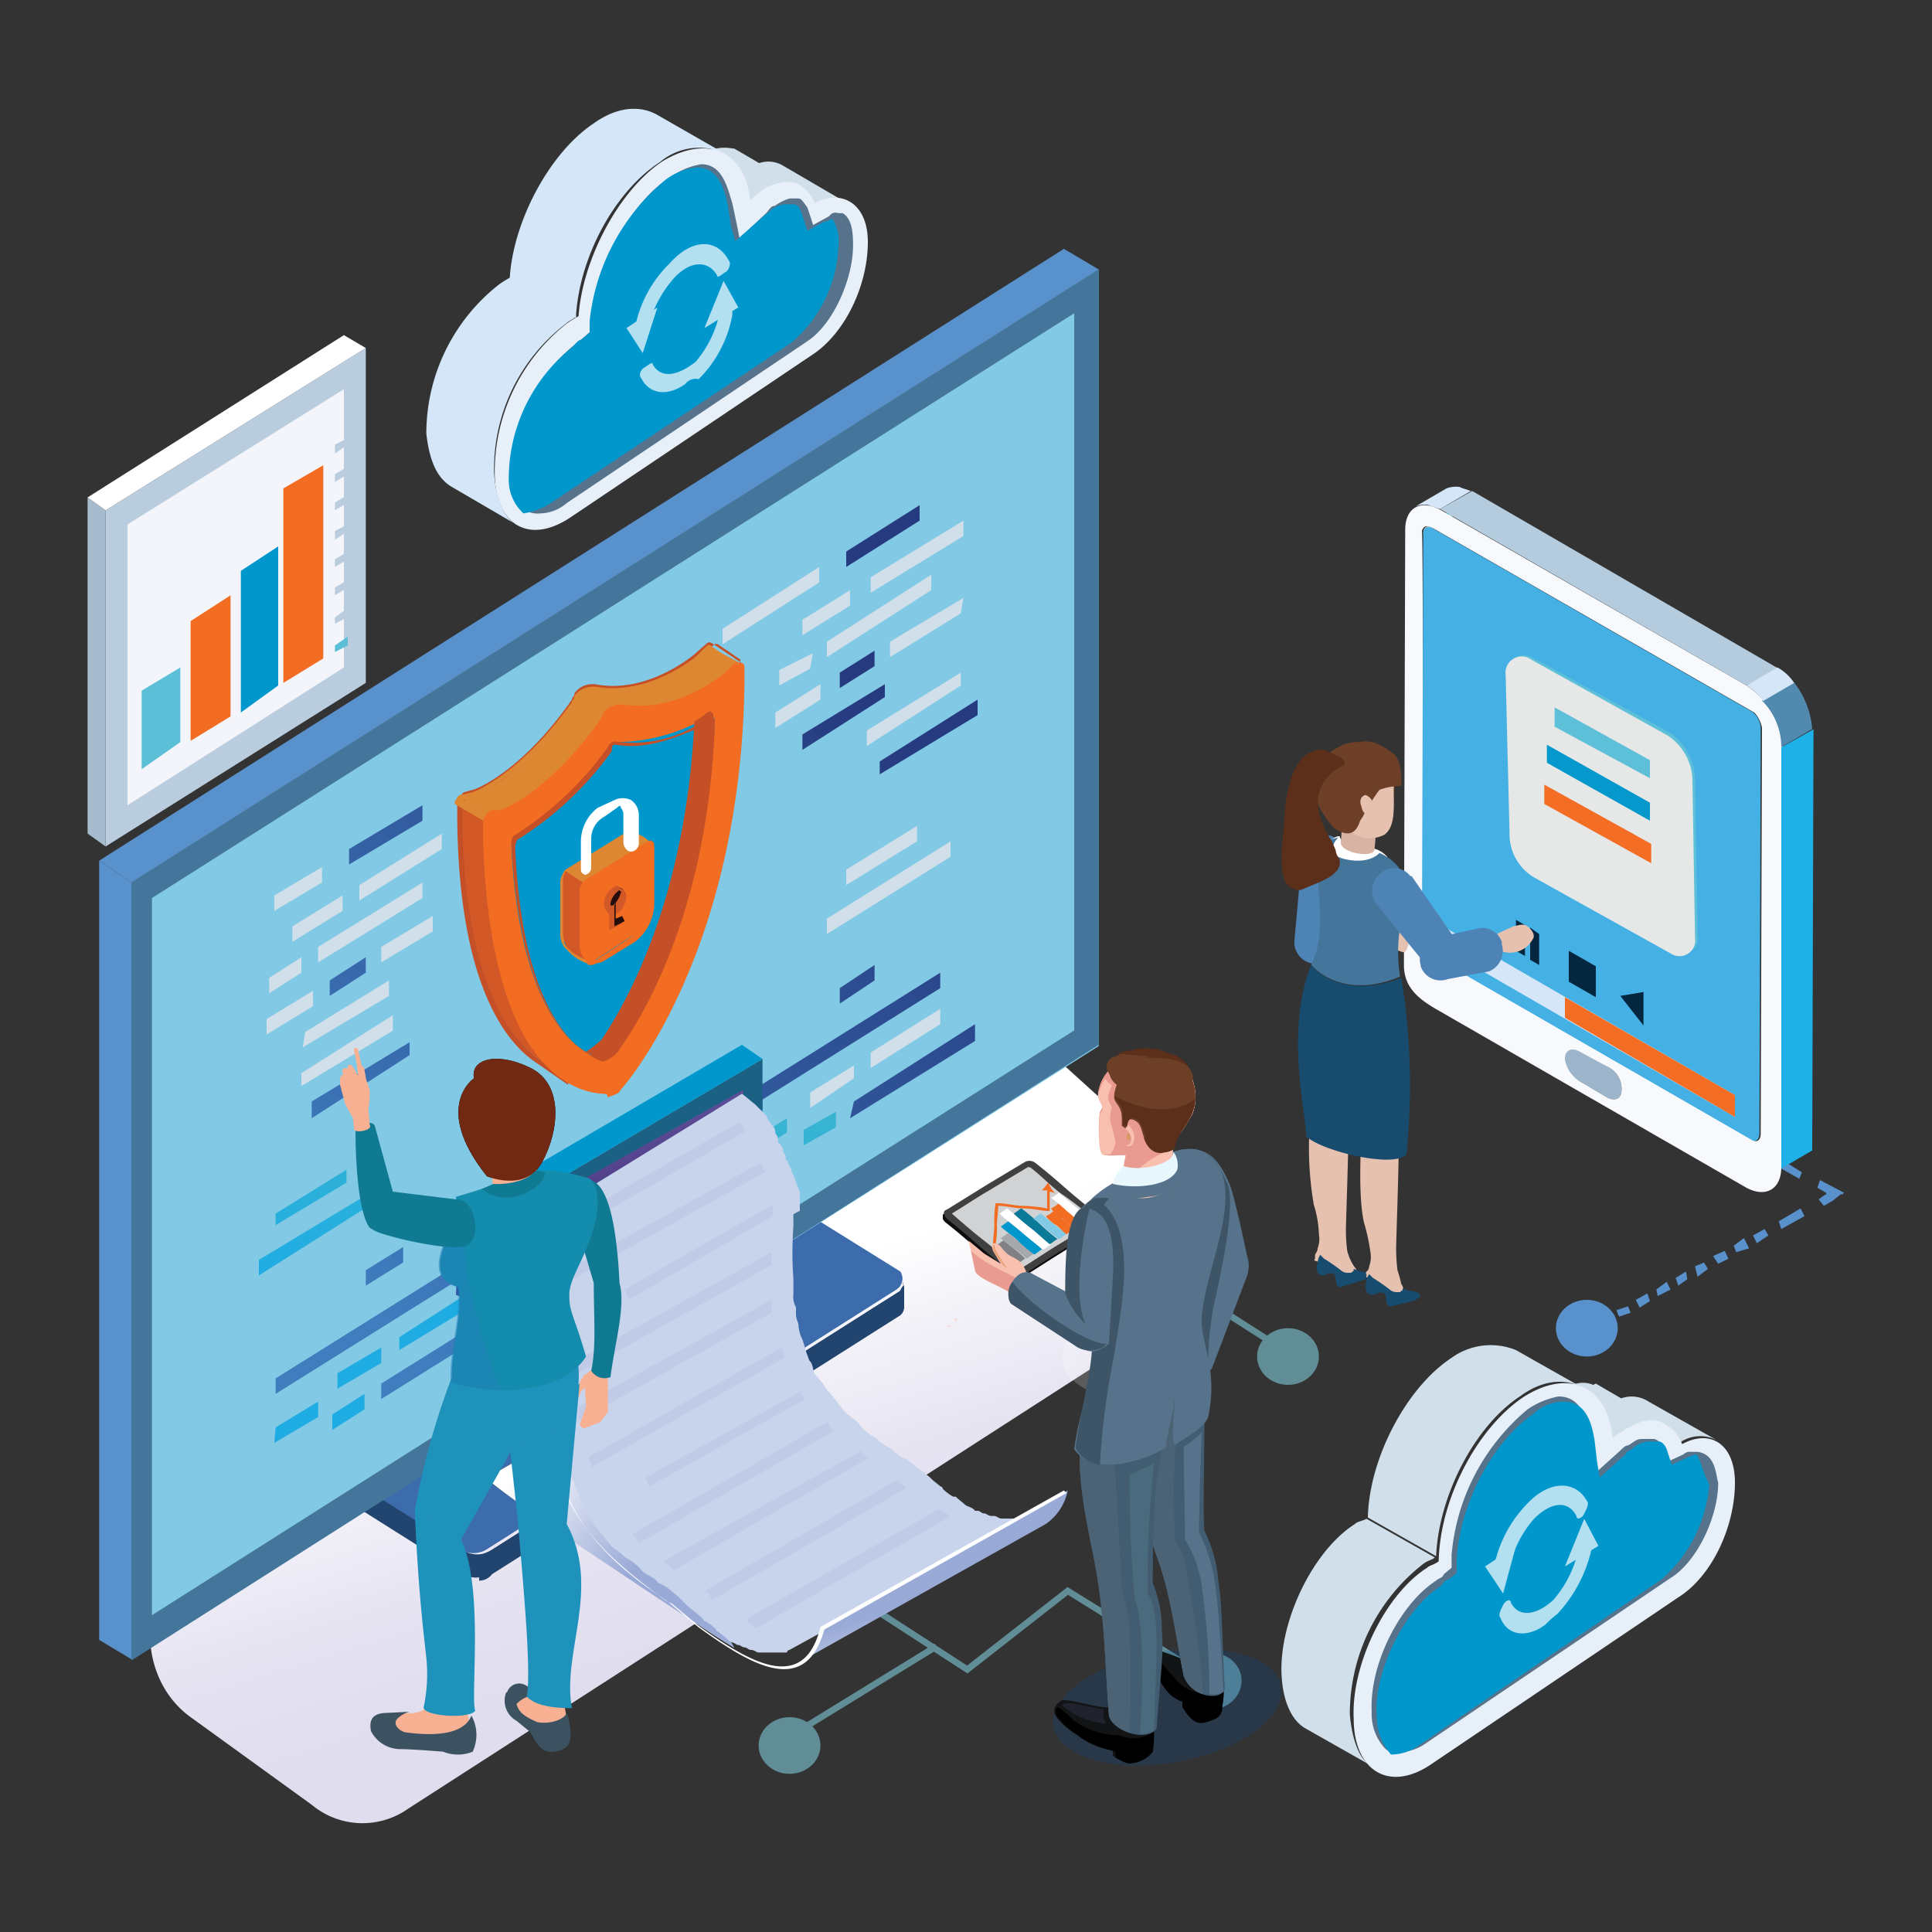 <svg xmlns="http://www.w3.org/2000/svg" xmlns:xlink="http://www.w3.org/1999/xlink" viewBox="0 0 150 150"><rect x="0" y="0" width="150" height="150" fill="#333333" stroke="none"/><defs><style>.cls-1{fill:none;stroke:#608d96;stroke-miterlimit:10;stroke-width:0.5px;}.cls-2{fill:#608d96;}.cls-3,.cls-4{fill:#5891cc;}.cls-10,.cls-100,.cls-101,.cls-102,.cls-103,.cls-104,.cls-105,.cls-106,.cls-107,.cls-108,.cls-109,.cls-11,.cls-110,.cls-111,.cls-112,.cls-113,.cls-12,.cls-13,.cls-14,.cls-15,.cls-16,.cls-17,.cls-18,.cls-19,.cls-20,.cls-21,.cls-22,.cls-23,.cls-24,.cls-25,.cls-26,.cls-27,.cls-28,.cls-29,.cls-30,.cls-31,.cls-4,.cls-61,.cls-62,.cls-63,.cls-64,.cls-65,.cls-66,.cls-87,.cls-88,.cls-89,.cls-90,.cls-91,.cls-92,.cls-93,.cls-94,.cls-95,.cls-96,.cls-97,.cls-99{fill-rule:evenodd;}.cls-5{fill:url(#linear-gradient);}.cls-6{fill:#3c6cab;}.cls-7{fill:#21456e;}.cls-8,.cls-95{fill:#81c9e4;}.cls-9{fill:#44769c;}.cls-10{fill:url(#linear-gradient-2);}.cls-11,.cls-39{fill:#d0dfe9;}.cls-12{fill:url(#linear-gradient-3);}.cls-13{fill:url(#linear-gradient-4);}.cls-14{fill:url(#linear-gradient-5);}.cls-15{fill:url(#linear-gradient-6);}.cls-16{fill:url(#linear-gradient-7);}.cls-17{fill:url(#linear-gradient-8);}.cls-18{fill:url(#linear-gradient-9);}.cls-19{fill:url(#linear-gradient-10);}.cls-20{fill:url(#linear-gradient-11);}.cls-21{fill:url(#linear-gradient-12);}.cls-22{fill:url(#linear-gradient-13);}.cls-23{fill:url(#linear-gradient-14);}.cls-24{fill:url(#linear-gradient-15);}.cls-25{fill:url(#linear-gradient-16);}.cls-26{fill:url(#linear-gradient-17);}.cls-27{fill:url(#linear-gradient-18);}.cls-28{fill:url(#linear-gradient-19);}.cls-29{fill:url(#linear-gradient-20);}.cls-30{fill:url(#linear-gradient-21);}.cls-31{fill:url(#linear-gradient-22);}.cls-32{fill:#bacddf;}.cls-33{fill:#a6bbcd;}.cls-34,.cls-93{fill:#fff;}.cls-35{fill:#f3f5fa;}.cls-36{fill:#5cbfd8;}.cls-37,.cls-92{fill:#0098cc;}.cls-38,.cls-96{fill:#f26c21;}.cls-40{fill:#f2a983;}.cls-41{fill:#11191b;}.cls-42{fill:#e7eff9;}.cls-102,.cls-43{fill:#57738b;}.cls-44{fill:#d4e6f7;}.cls-45{opacity:0.7;}.cls-46{fill:#d25827;}.cls-47{fill:#c55027;}.cls-48{fill:#dd8732;}.cls-49{fill:#240d0b;}.cls-50{fill:url(#linear-gradient-23);}.cls-51{fill:url(#linear-gradient-24);}.cls-52{fill:url(#linear-gradient-25);}.cls-53{fill:#1a6184;}.cls-54{fill:url(#linear-gradient-26);}.cls-55{fill:url(#linear-gradient-27);}.cls-56{fill:#c8d4ec;}.cls-57{fill:url(#linear-gradient-28);}.cls-58{fill:#c1cbe7;}.cls-59,.cls-98{opacity:0.2;}.cls-60{fill:url(#linear-gradient-29);}.cls-61{fill:#4b464f;}.cls-62{fill:#58515b;}.cls-63{fill:#615964;}.cls-64{fill:#685f6c;}.cls-65{fill:#383239;}.cls-66{fill:#f4d1c4;}.cls-67{fill:#c0bebe;}.cls-68{fill:#4dc2c2;}.cls-69{fill:#00a29b;}.cls-70{fill:#9db5cb;}.cls-71{fill:#f7f9fd;}.cls-72{fill:#45b0e4;}.cls-73{fill:#1eb1e7;}.cls-74{fill:#b5ccde;}.cls-75{fill:#528aaf;}.cls-76{fill:#5dbfd8;}.cls-77{fill:#e6e7e7;}.cls-78{fill:#f36d24;}.cls-79{fill:#0598cd;}.cls-80{fill:#04263f;}.cls-81{fill:#4e83b5;}.cls-82{fill:#e7c1af;}.cls-83{fill:#184c6e;}.cls-84{fill:#d8b3a3;}.cls-110,.cls-85{fill:#6d3f26;}.cls-111,.cls-86{fill:#5b2f1a;}.cls-87{fill:#f6d8cf;}.cls-88{fill:#0d0d0e;}.cls-89{fill:#404041;}.cls-90{fill:#d0d2d3;}.cls-91{fill:#a6a8ab;}.cls-94{fill:#0a7a98;}.cls-97{fill:#808184;}.cls-98{fill:#044ea0;}.cls-119,.cls-98{isolation:isolate;}.cls-99{fill:#fac0af;}.cls-100{fill:#e7a376;}.cls-101{fill:#e99b91;}.cls-103{fill:#3d5566;}.cls-104{fill:#121415;}.cls-106{fill:#20232e;}.cls-107{fill:#425d71;}.cls-108{fill:#4b6375;}.cls-109{fill:#da9569;}.cls-112{fill:#4a6a7d;}.cls-113{fill:#e8f6fd;}.cls-114{fill:#f8b093;}.cls-115{fill:#3c5260;}.cls-116{fill:#1f92bc;}.cls-117{fill:#117a93;}.cls-118{fill:#148cad;}.cls-119{fill:#237fbb;opacity:0.5;}.cls-120{fill:#722914;}</style><linearGradient id="linear-gradient" x1="-4489.21" y1="-3182.57" x2="-4503.33" y2="-3210.54" gradientTransform="matrix(-0.99, -0.16, 0.19, -0.98, -3790.1, -3736.07)" gradientUnits="userSpaceOnUse"><stop offset="0.04" stop-color="#fff"/><stop offset="0.25" stop-color="#f3f2f8"/><stop offset="0.59" stop-color="#e5e2f1"/><stop offset="0.86" stop-color="#e0ddee"/></linearGradient><linearGradient id="linear-gradient-2" x1="-3856.68" y1="-3498.96" x2="-3895.15" y2="-3450.62" gradientTransform="translate(-3799.01 -3439.46) rotate(-179.43)" gradientUnits="userSpaceOnUse"><stop offset="0" stop-color="#3f7dbf"/><stop offset="1" stop-color="#263a80"/></linearGradient><linearGradient id="linear-gradient-3" x1="-3860.19" y1="-3502.53" x2="-3898.86" y2="-3453.96" xlink:href="#linear-gradient-2"/><linearGradient id="linear-gradient-4" x1="-3861.5" y1="-3503.22" x2="-3899.94" y2="-3454.92" xlink:href="#linear-gradient-2"/><linearGradient id="linear-gradient-5" x1="-3866.26" y1="-3507.24" x2="-3904.67" y2="-3458.99" xlink:href="#linear-gradient-2"/><linearGradient id="linear-gradient-6" x1="-3871.8" y1="-3512.7" x2="-3910.46" y2="-3464.13" xlink:href="#linear-gradient-2"/><linearGradient id="linear-gradient-7" x1="-3873.5" y1="-3513.71" x2="-3911.83" y2="-3465.55" xlink:href="#linear-gradient-2"/><linearGradient id="linear-gradient-8" x1="-3893.27" y1="-3457.47" x2="-3893.27" y2="-3501.5" gradientTransform="translate(-3799.01 -3439.46) rotate(-179.43)" gradientUnits="userSpaceOnUse"><stop offset="0" stop-color="#70c6ab"/><stop offset="1" stop-color="#1face3"/></linearGradient><linearGradient id="linear-gradient-9" x1="-3877.83" y1="-3517.51" x2="-3916.21" y2="-3469.29" xlink:href="#linear-gradient-2"/><linearGradient id="linear-gradient-10" x1="-3897.36" y1="-3457.46" x2="-3897.36" y2="-3501.5" xlink:href="#linear-gradient-8"/><linearGradient id="linear-gradient-11" x1="-3845.89" y1="-3487.9" x2="-3884.33" y2="-3439.59" xlink:href="#linear-gradient-2"/><linearGradient id="linear-gradient-12" x1="-3849.28" y1="-3491.1" x2="-3887.93" y2="-3442.53" xlink:href="#linear-gradient-2"/><linearGradient id="linear-gradient-13" x1="-3853.68" y1="-3494.82" x2="-3892.06" y2="-3446.59" xlink:href="#linear-gradient-2"/><linearGradient id="linear-gradient-14" x1="-3857.92" y1="-3456.14" x2="-3857.92" y2="-3500.17" xlink:href="#linear-gradient-8"/><linearGradient id="linear-gradient-15" x1="-3858.69" y1="-3456.15" x2="-3858.69" y2="-3500.17" xlink:href="#linear-gradient-8"/><linearGradient id="linear-gradient-16" x1="-3861.64" y1="-3501.9" x2="-3900.3" y2="-3453.33" xlink:href="#linear-gradient-2"/><linearGradient id="linear-gradient-17" x1="-3863.3" y1="-3503.36" x2="-3901.62" y2="-3455.21" xlink:href="#linear-gradient-2"/><linearGradient id="linear-gradient-18" x1="-3867.66" y1="-3456.15" x2="-3867.66" y2="-3500.19" xlink:href="#linear-gradient-8"/><linearGradient id="linear-gradient-19" x1="-3861.8" y1="-3456.15" x2="-3861.8" y2="-3500.19" xlink:href="#linear-gradient-8"/><linearGradient id="linear-gradient-20" x1="-3856.95" y1="-3456.14" x2="-3856.95" y2="-3500.18" xlink:href="#linear-gradient-8"/><linearGradient id="linear-gradient-21" x1="-3867.5" y1="-3506.99" x2="-3905.88" y2="-3458.76" xlink:href="#linear-gradient-2"/><linearGradient id="linear-gradient-22" x1="-3860.98" y1="-3456.14" x2="-3860.98" y2="-3500.18" xlink:href="#linear-gradient-8"/><linearGradient id="linear-gradient-23" x1="570.94" y1="-3350.33" x2="466.92" y2="-3482.86" gradientTransform="matrix(1, 0.03, 0.03, -1, -337.02, -3378.15)" gradientUnits="userSpaceOnUse"><stop offset="0" stop-color="#50c6df"/><stop offset="0.31" stop-color="#4197c7"/><stop offset="0.61" stop-color="#3570b2"/><stop offset="0.85" stop-color="#2d57a6"/><stop offset="1" stop-color="#2a4ea1"/></linearGradient><linearGradient id="linear-gradient-24" x1="-4195.71" y1="-3482.32" x2="-4186.39" y2="-3474.95" gradientTransform="matrix(-1, -0.03, 0.03, -1, -4040.22, -3488.4)" gradientUnits="userSpaceOnUse"><stop offset="0" stop-color="#fff"/><stop offset="0.2" stop-color="#d1d1d1"/><stop offset="0.65" stop-color="#5d5d5d"/><stop offset="1"/></linearGradient><linearGradient id="linear-gradient-25" x1="-4195.71" y1="-3482.32" x2="-4186.39" y2="-3474.95" gradientTransform="matrix(-1, -0.03, 0.03, -1, -4040.22, -3488.4)" gradientUnits="userSpaceOnUse"><stop offset="0" stop-color="#9aaad7"/><stop offset="0.48" stop-color="#c8d1e9"/><stop offset="1" stop-color="#fff"/></linearGradient><linearGradient id="linear-gradient-26" x1="487.88" y1="-3446.86" x2="474.38" y2="-3464.05" xlink:href="#linear-gradient-23"/><linearGradient id="linear-gradient-27" x1="-4191.4" y1="-3449.1" x2="-4194.38" y2="-3455.45" gradientTransform="matrix(-1, -0.03, 0.03, -1, -4040.22, -3488.4)" gradientUnits="userSpaceOnUse"><stop offset="0" stop-color="#685fa9"/><stop offset="1" stop-color="#452d76"/></linearGradient><linearGradient id="linear-gradient-28" x1="-4219.44" y1="-3485.45" x2="-4221.25" y2="-3491.23" gradientTransform="matrix(-1, -0.03, 0.03, -1, -4040.22, -3488.4)" gradientUnits="userSpaceOnUse"><stop offset="0" stop-color="#9aaad7"/><stop offset="1" stop-color="#e7ebf6"/></linearGradient><linearGradient id="linear-gradient-29" x1="82.53" y1="1851.31" x2="94" y2="1851.31" gradientTransform="translate(0 -1745.89)" xlink:href="#linear-gradient"/></defs><g id="Migration_Strategy_for_On_Premise_to_Cloud" data-name="Migration Strategy for On Premise to Cloud"><g id="CLOUD-ADOPTION"><g id="CLOUD-ADOPTION-2"><line class="cls-1" x1="87.3" y1="96.92" x2="100" y2="105.02"/><ellipse class="cls-2" cx="100" cy="105.32" rx="2.4" ry="2.2"/><polyline class="cls-1" points="68 125.02 75.1 129.62 82.9 123.52 94 130.42"/><ellipse class="cls-2" cx="94" cy="130.53" rx="2.4" ry="2.2" transform="translate(-11.21 8.85) rotate(-5.09)"/><line class="cls-1" x1="72.7" y1="127.82" x2="60.5" y2="135.32"/><ellipse class="cls-2" cx="61.3" cy="135.52" rx="2.4" ry="2.2"/><ellipse class="cls-3" cx="123.2" cy="103.12" rx="2.4" ry="2.2"/><polygon class="cls-4" points="132.8 86.82 132.5 87.62 133.2 87.92 133.6 87.32 132.8 86.82"/><polygon class="cls-4" points="131.5 86.22 131.3 86.82 132.1 87.22 132.3 86.62 131.5 86.22"/><polygon class="cls-4" points="130.2 85.52 129.9 86.12 130.7 86.52 131 86.02 130.2 85.52"/><polygon class="cls-4" points="136.6 89.02 136.4 89.62 137 90.02 137.3 89.52 136.6 89.02"/><polygon class="cls-4" points="135.3 88.42 135.1 88.92 135.8 89.32 136 88.82 135.3 88.42"/><polygon class="cls-4" points="134 87.72 133.8 88.32 134.5 88.72 134.6 88.12 134 87.72"/><polygon class="cls-4" points="134.2 97.72 133.9 97.12 133 97.52 133.4 98.12 134.2 97.72"/><polygon class="cls-4" points="135.8 96.92 135.4 96.12 134.6 96.72 134.8 97.22 135.8 96.92"/><polygon class="cls-4" points="137.3 95.92 137 95.42 136.1 95.92 136.4 96.52 137.3 95.92"/><polygon class="cls-4" points="129.7 100.12 129.4 99.52 128.6 100.12 128.7 100.62 129.7 100.12"/><polygon class="cls-4" points="131 99.32 130.9 98.72 130.1 99.22 130.3 99.82 131 99.32"/><polygon class="cls-4" points="132.6 98.52 132.3 98.02 131.6 98.32 131.8 99.12 132.6 98.52"/><polygon class="cls-4" points="125.1 102.72 124.8 102.12 124 102.62 124.3 103.12 125.1 102.72"/><polygon class="cls-4" points="126.6 101.92 126.4 101.42 125.5 101.72 125.7 102.22 126.6 101.92"/><polygon class="cls-4" points="128.1 101.02 127.9 100.42 127 100.92 127.3 101.52 128.1 101.02"/><polygon class="cls-4" points="138.3 90.02 138.1 90.62 139.7 91.52 139.9 91.02 138.3 90.02"/><polygon class="cls-4" points="143.2 92.62 141.3 91.62 141.1 92.22 141.8 92.62 141.8 92.62 141.8 92.62 141.8 92.62 141.8 92.62 141.8 92.62 141.8 92.72 141.8 92.72 141.8 92.72 141.6 92.82 141.2 93.12 141.6 93.62 142.3 93.22 142.8 92.82 142.9 92.72 143.1 92.72 143.1 92.72 143.1 92.62 143.1 92.62 143.1 92.62 143.1 92.62 143.1 92.62 143.2 92.62"/><polygon class="cls-4" points="140.1 94.42 139.8 93.82 138.1 94.82 138.3 95.42 140.1 94.42"/><path class="cls-5" d="M24.2,140.12l-9.4-6.8c-4.3-3.1-4.2-10.2.3-13l59.2-38.4a6.78,6.78,0,0,1,8.1.6l8.5,7.7c3.8,3.4,3.4,10.1-1,12.7l-58.2,37.5A6.15,6.15,0,0,1,24.2,140.12Z"/><path class="cls-6" d="M69.9,98.72l-13.5-8.4a1.27,1.27,0,0,0-1.8,0l-31.9,20.1a1,1,0,0,0-.3,1.4h0c.1.1.1.2.2.2l13,8.2a2,2,0,0,0,2.3,0l31.7-20.1a1,1,0,0,0,.3-1.4Z"/><path class="cls-7" d="M69.9,100.22l-31.7,20.1a2,2,0,0,1-2.3,0l-13.1-8.2a1.08,1.08,0,0,1-.3-.7v1.8h0a4.88,4.88,0,0,0,.3.7l13,8.2a2,2,0,0,0,2.3,0L69.8,102a.86.86,0,0,0,.3-.6h0v-1.9C70.2,99.82,70,99.92,69.9,100.22Z"/><path class="cls-7" d="M69.9,100.22l-31.7,20.1c-.3.2-.7.3-1,.5v1.9a1.23,1.23,0,0,0,1-.5l31.7-20.1a.86.86,0,0,0,.3-.6h0v-1.8C70.2,99.82,70,99.92,69.9,100.22Z"/><polygon class="cls-8" points="85.3 20.92 10.2 68.52 10.2 128.82 85.3 81.22 85.3 20.92"/><polygon class="cls-3" points="10.2 68.52 7.7 66.82 7.7 127.32 10.2 128.82 10.2 68.52"/><polygon class="cls-3" points="85.3 20.92 82.6 19.32 7.7 66.82 10.2 68.52 85.3 20.92"/><path class="cls-9" d="M10.2,68.52v60.4l75.1-47.8V20.92Zm1.6,1.2,71.6-45.4V80l-71.6,45.4Z"/><polygon class="cls-10" points="71.4 40.42 65.7 44.02 65.7 42.82 71.4 39.22 71.4 40.42"/><polygon class="cls-11" points="63.6 45.22 56.1 50.02 56.1 48.82 63.6 44.02 63.6 45.22"/><polygon class="cls-11" points="74.8 41.62 67.6 46.02 67.6 44.82 74.8 40.42 74.8 41.62"/><polygon class="cls-11" points="66 47.02 62.3 49.32 62.3 48.12 66 45.82 66 47.02"/><polygon class="cls-11" points="72.3 45.82 64.2 51.02 64.2 49.82 72.3 44.62 72.3 45.82"/><polygon class="cls-11" points="62.9 51.92 60.5 53.22 60.5 52.02 63.1 50.72 62.9 51.92"/><polygon class="cls-11" points="74.6 47.62 69.1 51.02 69.1 49.82 74.8 46.42 74.6 47.62"/><polygon class="cls-12" points="67.9 51.72 65.2 53.42 65.2 52.22 67.9 50.52 67.9 51.72"/><polygon class="cls-11" points="63.7 54.32 60.2 56.52 60.2 55.32 63.7 53.12 63.7 54.32"/><polygon class="cls-13" points="68.7 54.12 62.3 58.22 62.3 57.02 68.7 53.12 68.7 54.12"/><polygon class="cls-14" points="75.9 55.52 68.3 60.12 68.3 59.12 75.9 54.32 75.9 55.52"/><polygon class="cls-11" points="74.6 53.22 67.3 57.92 67.3 56.72 74.6 52.22 74.6 53.22"/><polygon class="cls-11" points="71.2 65.32 65.7 68.72 65.7 67.52 71.2 64.12 71.2 65.32"/><polygon class="cls-11" points="73.8 66.52 64.2 72.52 64.2 71.32 73.8 65.32 73.8 66.52"/><polygon class="cls-15" points="67.9 76.12 65.2 77.92 65.2 76.72 67.9 74.92 67.9 76.12"/><polygon class="cls-16" points="73 76.72 58 86.12 58 84.92 73 75.52 73 76.72"/><polygon class="cls-11" points="73 79.52 67.6 82.92 67.6 81.72 73 78.32 73 79.52"/><polygon class="cls-11" points="66.3 83.72 62.9 86.02 62.9 84.82 66.3 82.72 66.3 83.72"/><polygon class="cls-17" points="61.1 87.92 58 89.92 58 88.72 61.1 86.82 61.1 87.92"/><polygon class="cls-18" points="75.7 80.82 66 86.82 66.3 85.52 75.7 79.52 75.7 80.82"/><polygon class="cls-19" points="64.9 87.52 62.4 88.92 62.4 87.72 64.9 86.32 64.9 87.52"/><polygon class="cls-20" points="32.8 63.72 27.1 67.12 27.1 65.92 32.8 62.52 32.8 63.72"/><polygon class="cls-11" points="21.3 69.52 25 67.32 25 68.52 21.3 70.72 21.3 69.52"/><polygon class="cls-11" points="34.3 64.72 34.3 65.92 27.9 69.92 27.9 68.72 34.3 64.72"/><polygon class="cls-11" points="26.6 70.72 22.7 73.12 22.7 71.92 26.6 69.52 26.6 70.72"/><polygon class="cls-11" points="32.8 69.72 24.7 74.72 24.7 73.52 32.8 68.52 32.8 69.72"/><polygon class="cls-11" points="23.4 75.52 20.9 77.12 20.9 75.92 23.4 74.32 23.4 75.52"/><polygon class="cls-11" points="33.6 71.12 33.6 72.32 29.6 74.72 29.6 73.52 33.6 71.12"/><polygon class="cls-21" points="28.4 75.52 25.6 77.32 25.6 76.12 28.4 74.32 28.4 75.52"/><polygon class="cls-11" points="24.3 78.12 20.7 80.32 20.7 79.12 24.3 76.92 24.3 78.12"/><polygon class="cls-11" points="30.2 77.32 23.5 81.32 23.7 80.12 30.2 76.12 30.2 77.32"/><polygon class="cls-22" points="31.8 81.92 24.2 86.82 24.2 85.52 31.8 80.92 31.8 81.92"/><polygon class="cls-11" points="30.5 80.02 23.4 84.32 23.4 83.32 30.5 78.82 30.5 80.02"/><polygon class="cls-23" points="26.9 91.82 21.4 95.12 21.4 94.22 26.9 90.82 26.9 91.82"/><polygon class="cls-24" points="29.6 93.02 20.1 99.02 20.1 97.82 29.7 92.02 29.6 93.02"/><polygon class="cls-25" points="31.3 98.02 28.4 99.82 28.4 98.62 31.3 96.82 31.3 98.02"/><polygon class="cls-26" points="36.6 98.72 21.4 108.22 21.4 107.02 36.6 97.52 36.6 98.72"/><polygon class="cls-27" points="36.6 101.42 31 104.82 31 103.82 36.6 100.22 36.6 101.42"/><polygon class="cls-28" points="29.6 105.82 26.2 107.82 26.2 106.62 29.6 104.62 29.6 105.82"/><polygon class="cls-29" points="24.7 110.02 21.3 112.02 21.4 110.82 24.7 108.82 24.7 110.02"/><polygon class="cls-30" points="39.2 102.62 29.6 108.62 29.6 107.42 39.2 101.42 39.2 102.62"/><polygon class="cls-31" points="28.3 109.42 25.8 111.02 25.8 109.82 28.3 108.22 28.3 109.42"/><polygon class="cls-32" points="28.4 27.02 8.2 39.62 8.2 65.72 28.4 53.02 28.4 27.02"/><polygon class="cls-33" points="8.2 39.62 6.8 38.62 6.8 64.72 8.2 65.72 8.2 39.62"/><polygon class="cls-34" points="28.4 27.02 26.7 26.02 6.8 38.62 8.2 39.62 28.4 27.02"/><polygon class="cls-35" points="26.7 30.22 9.9 40.72 9.9 62.52 26.7 51.82 26.7 30.22"/><polygon class="cls-36" points="14 51.82 14 57.62 11 59.72 11 53.62 14 51.82"/><polygon class="cls-36" points="27 49.42 27 50.12 26 50.62 26 50.12 27 49.42"/><polygon class="cls-32" points="27 47.22 27 47.92 26 48.42 26 47.92 27 47.22"/><polygon class="cls-32" points="27 45.02 27 45.62 26 46.22 26 45.62 27 45.02"/><polygon class="cls-32" points="27 42.82 27 43.42 26 44.02 26 43.42 27 42.82"/><polygon class="cls-32" points="27 40.72 27 41.22 26 41.92 26 41.22 27 40.72"/><polygon class="cls-32" points="27 38.42 27 39.02 26 39.62 26 39.02 27 38.42"/><polygon class="cls-32" points="27 36.22 27 36.82 26 37.42 26 36.82 27 36.22"/><polygon class="cls-32" points="27 34.02 27 34.52 26 35.22 26 34.52 27 34.02"/><polygon class="cls-37" points="21.6 42.42 21.6 53.22 18.7 55.32 18.7 44.32 21.6 42.42"/><polygon class="cls-38" points="17.9 46.22 17.9 55.62 14.8 57.52 14.8 48.22 17.9 46.22"/><polygon class="cls-38" points="25.1 36.12 25.1 51.12 22 53.02 22 37.92 25.1 36.12"/><path class="cls-39" d="M60.86,12.9l5.14,3a2.23,2.23,0,0,0-2.74.23l-5-3.09A2.22,2.22,0,0,1,60.86,12.9Z"/><path class="cls-40" d="M58.81,13.93v-.57l.34-.23v.23c0,.22.23,0,.23,0h.23v.22h.23c-.23.23-.35.23-.35.23-.23,0-.23.23-.34.23h-.23v-.23Z"/><path class="cls-41" d="M58.81,13.93c.23,0,.68,0,.68-.57h.23v.22h-.46c-.11.12-.11.35-.45.35Z"/><path class="cls-39" d="M57,11.53l5.14,3h-.23a2.93,2.93,0,0,0-2.74.68c-.23.23-.69.57-.8.69l-5.14-3a5,5,0,0,1,.91-.69,3.36,3.36,0,0,1,2.74-.68Z"/><path class="cls-42" d="M51.38,12.56c3.54-2.18,6.51-.8,6.86,3,.22-.23.68-.57.8-.69a3.45,3.45,0,0,1,2.74-.68,2.91,2.91,0,0,1,1.48,1.59c2.06-1.14,4.12,0,4.12,3,0,3.31-1.72,7.08-4.35,8.79L44.41,40.09c-3.31,2.29-6,.69-6-3.43A14.69,14.69,0,0,1,44,25.12a7.87,7.87,0,0,1,.92-.57C45.21,20.21,48,14.84,51.38,12.56Z"/><path class="cls-43" d="M66.23,19.07c0,2.51-1.48,6.05-3.54,7.42L44,39.06a3.25,3.25,0,0,1-2.05.8,1.9,1.9,0,0,1-1.15-.23,3.78,3.78,0,0,1-.91-2.85,12.9,12.9,0,0,1,4.91-10.17c.23-.23.35-.23.69-.57l.68-.57v-.8c.23-4.12,2.75-9,6-11a5.66,5.66,0,0,1,2.28-.92h0c1.71,0,2.06,2,2.4,3l.34,1.6.23,1.15,2.06-1.95c.23-.22.34-.57.68-.57a3.75,3.75,0,0,1,1.15-.57h.68c.23,0,.34.23.69.69l.23.68.22.69,1.26-.69a.56.56,0,0,1,.69-.23h.34C66.23,17,66.23,18.38,66.23,19.07Z"/><path class="cls-37" d="M64.63,17c-.22,0-.34.23-.68.23l-1.26.69-.23-.69-.23-.69c-.22-.57-.34-.68-.68-.68h-.69a2.17,2.17,0,0,0-1.14.57c-.23.23-.34.23-.68.57l-1.95,1.72-.34-1.15L56.52,16c-.23-1.14-.68-3-2.4-3h0a4.88,4.88,0,0,0-2.4.92,16.46,16.46,0,0,0-5.94,11v.91l-.68.57c-.23,0-.35.23-.69.57A13.08,13.08,0,0,0,39.5,37.12a3.53,3.53,0,0,0,1.14,2.74,5.53,5.53,0,0,0,1.94-.68L61.43,26.61a10.32,10.32,0,0,0,3.66-7.43A3.23,3.23,0,0,0,64.63,17Z"/><path class="cls-44" d="M51,8.9c-1.26-.69-3-.69-4.92.69-3.42,2.28-6.28,7.65-6.51,12.11l5.14,3c.23-4.69,3-9.83,6.52-12.11a4.7,4.7,0,0,1,5-.69Z"/><path class="cls-44" d="M40.18,40.78l-5.14-3c-1.14-.69-1.71-2.06-1.94-4.12a14.7,14.7,0,0,1,5.6-11.54,6.57,6.57,0,0,1,.91-.57l5.14,3c-.22.23-.57.35-.8.57a14.18,14.18,0,0,0-5.59,11.54C38.47,38.72,39.16,40.32,40.18,40.78Z"/><g class="cls-45"><path class="cls-34" d="M49.67,25.92h0c-.35,0-.57-.23-.35-.57A9.47,9.47,0,0,1,52,20.44c1.72-1.94,3.66-1.94,4.57-.23.23.23,0,.8-.23.91s-.68.58-.68.23c-.69-1.14-2.06-1.14-3.32.23a9.08,9.08,0,0,0-1.94,3.54Z"/><polygon class="cls-34" points="48.64 25.47 49.9 27.41 51.04 23.87 48.64 25.47"/><path class="cls-34" d="M53.21,29.81c-1.26.91-2.74.91-3.43-.46-.23-.23,0-.68.23-.8s.68-.57.68-.23c.69,1.15,2,.8,3.32-.23a8.57,8.57,0,0,0,1.83-3.65.83.83,0,0,1,.68-.8c.23,0,.34.23.34.8a9.37,9.37,0,0,1-2.62,5A1,1,0,0,0,53.21,29.81Z"/><polygon class="cls-34" points="57.32 23.87 56.18 21.81 54.69 25.47 57.32 23.87"/></g><path class="cls-46" d="M57.3,51.72h0l-2.1-1.4H55l-.8.7s-3.8,3.2-7.7,2.4h-.2a2.73,2.73,0,0,0-1.3.7h0c0,.2-.2.2-.2.5-4,5.6-7.6,7-7.7,7l-.7.1c-.2,0-.6.5-.6.8v1c.2,12,3.4,16.8,6,18.7h0l2.4,1.7.2-.6h.9c.3-.1.6-.2.7-.5h0c.3-.4,7.6-8.9,9.3-25.9l1.1-2.6Z"/><path class="cls-47" d="M44.1,84.22l-2.6-1.8c-2.6-1.8-5.9-6.7-6-18.9v-1a1.39,1.39,0,0,1,.5-1l.7-.2c.2,0,3.8-1.4,7.7-7,0-.2.2-.2.2-.5a1.71,1.71,0,0,1,1.3-.7h.3c4,.8,7.6-2.2,7.8-2.4l.8-.7c.2-.2.3-.2.6,0l2.1,1.4s.2.2,0,.2h0l-1.1,2.9-1.1,2.6C53.8,74.22,46.4,82.82,46,83a1.25,1.25,0,0,1-1.1.6h-.7Zm2.1-30.5h0a1.44,1.44,0,0,0-1.1.7.76.76,0,0,0-.2.5,24.41,24.41,0,0,1-8,7l-.7.2c-.2,0-.3.5-.3.6v1c.2,12,3.4,16.6,5.9,18.5l2.3,1.4.2-.5h.9c.2,0,.3-.2.8-.5.3-.5,7.6-8.9,9.3-25.9h0l1.1-2.6,1.1-2.9L55.7,50h-.2l-.8.7c-.6.6-4.4,3.8-8.5,3Z"/><path class="cls-48" d="M55.3,50.32H55l-.8.7s-3.8,3.2-7.7,2.4h-.2a2.73,2.73,0,0,0-1.3.7h0c0,.2-.2.2-.2.5-4,5.6-7.6,7-7.7,7l-.7.1c-.2,0-.2.2-.3.5l6,3.6L55,60a15.26,15.26,0,0,0,.3-3l1.1-2.6,1.1-2.9h0Z"/><path class="cls-48" d="M41.8,66.22l-6.5-3.8v-.2c.2-.2.2-.5.5-.5l.8-.2c.2,0,3.8-1.4,7.8-7,0-.2.2-.2.2-.5a1.75,1.75,0,0,1,1.4-.7h.3c4,.7,7.6-2.2,7.8-2.4l.7-.7c.2-.2.3-.2.5,0l2,1.4s.2.2,0,.2l-1.1,2.9-1.1,2.6a15.26,15.26,0,0,0-.3,3h0ZM36,62.12l5.9,3.6,12.9-5.5a15.26,15.26,0,0,0,.3-3h0l1-2.6,1.1-2.9-1.8-1.2h-.2l-.8.6c-.2.2-3.8,3.2-8,2.6h-.2a1.17,1.17,0,0,0-1.1.8.76.76,0,0,0-.2.5,26.83,26.83,0,0,1-8.1,6.9Z"/><path class="cls-38" d="M47.8,84.42a1.79,1.79,0,0,1-.7.5h0c-.3,0-9.3.6-9.4-19.9v-1.1c0-.5.2-.8.6-.8l.6-.2c.2,0,4-1.4,7.8-7,0-.2.2-.2.2-.5h0a1.71,1.71,0,0,1,1.3-.7h.2c4.1.7,7.8-2.4,7.8-2.4l.7-.6c.2-.2.6-.2.6.2V53c-.3,20.7-9.2,31-9.7,31.4Zm-8.1-18.9c.6,13.2,5.2,16.3,7.2,16.6.3,0,1-.6,1.3-1,2.1-3.1,6.5-11.3,7.3-25.3,0-.2-.2-.5-.3-.2a14.21,14.21,0,0,1-7.2,2c-.2,0-.3.2-.6.5a25.94,25.94,0,0,1-7.2,6.8c-.2,0-.4.3-.5.6Z"/><path class="cls-38" d="M47,84.92A6.81,6.81,0,0,1,42.7,83c-2.3-2.2-4.9-7-5.2-18v-1.1a1.33,1.33,0,0,1,.6-1h.7c.2,0,3.8-1.4,7.8-7,0-.2.2-.2.2-.5a1.71,1.71,0,0,1,1.3-.7h.3c4,.7,7.6-2.2,7.8-2.4l.8-.6a.48.48,0,0,1,.6-.2c.2,0,.2.2.2.5v1.1c-.3,20.9-9.3,31.2-9.6,31.5h0c-.2.4-.6.4-1,.6C47.1,84.92,47.1,84.92,47,84.92Zm1.3-29.8h0a1.44,1.44,0,0,0-1.1.7.76.76,0,0,0-.2.5c-4,5.5-7.7,7-8,7l-.8.2c-.2,0-.3.5-.3.6v1c.2,10.8,2.9,15.6,4.9,17.7a5.46,5.46,0,0,0,4.3,1.8c.2,0,.3-.2.8-.5h0c.3-.5,9.3-10.6,9.4-31.3v-1.4h-.2l-.7.7a9.48,9.48,0,0,1-8.1,3ZM47,82.32h0c-1.8-.5-6.5-2.6-7.3-16.8h0c0-.5.2-.7.3-.7A25.94,25.94,0,0,0,47.2,58a.63.63,0,0,1,.8-.4,9.74,9.74,0,0,0,7-1.9c.2,0,.3-.2.3,0,.2,0,.2.2.2.5-.5,14-5.3,22.3-7.3,25.1A2,2,0,0,1,47,82.32Zm-7-16.8c.6,13.9,5.5,16.3,7,16.5a2.39,2.39,0,0,0,1.1-1c1.8-2.9,6.5-11,7.2-25v-.2h0c-1.7,1-4.3,2.4-7.2,1.9-.2,0-.3,0-.6.5A24.56,24.56,0,0,1,40.3,65c-.4.1-.4.3-.3.5Z"/><path class="cls-37" d="M55,55.62a14.21,14.21,0,0,1-7.2,2c-.2,0-.3.2-.6.5a25.94,25.94,0,0,1-7.2,6.8,1.08,1.08,0,0,0-.3.7c.6,13.2,5.2,16.3,7.2,16.6.3,0,1-.6,1.3-1,2.1-3,6.6-11.2,7.3-25.2C55.5,55.62,55.3,55.62,55,55.62Z"/><path class="cls-47" d="M55,55.62a3.33,3.33,0,0,1-1,.6c-.8,13.7-5.3,21.7-7.2,24.7a2.41,2.41,0,0,1-1,1,3.13,3.13,0,0,0,1,.5c.3,0,1-.6,1.3-1,2.1-3,6.5-11.2,7.3-25.3C55.5,55.62,55.3,55.62,55,55.62Z"/><path class="cls-47" d="M47,82.32h0a2.22,2.22,0,0,1-1.1-.5l-.5-.1.3-.2a8.74,8.74,0,0,0,1-.8c1.9-2.8,6.5-10.8,7.2-24.5V56h0a3.59,3.59,0,0,0,1-.7h0c.2,0,.3-.2.3,0,.2,0,.2.2.2.5-.6,14.2-5.3,22.5-7.4,25.3A1.39,1.39,0,0,1,47,82.32Zm-.8-.6c.2,0,.3.2.7.2a2.39,2.39,0,0,0,1.1-1c1.8-2.9,6.5-11,7.2-25v-.2h0a3.33,3.33,0,0,1-1,.6C53.5,70.22,49,78.22,47,81A2.7,2.7,0,0,1,46.2,81.72Z"/><path class="cls-47" d="M47,82.32h0c-1.8-.5-6.5-2.6-7.3-16.8,0-.5.2-.7.3-.7A25.94,25.94,0,0,0,47.2,58a.63.63,0,0,1,.8-.4,9.74,9.74,0,0,0,7-1.9h0c.2,0,.3-.2.3,0,.2,0,.2.2.2.5-.5,14-5.3,22.3-7.3,25.1A2,2,0,0,1,47,82.32Zm.8-24.5c-.2,0-.3,0-.3.5a25.94,25.94,0,0,1-7.2,6.8c-.2,0-.3.5-.3.7.6,13.9,5.5,16.3,7,16.5.2,0,.7-.5,1.1-1,1.8-2.9,6.5-11,7.2-25v-.2h0c-2,.7-4.6,2.2-7.5,1.7Z"/><path class="cls-48" d="M43.6,68.32a1.14,1.14,0,0,1,.3-.8l4.7-2.9h.2a2.53,2.53,0,0,1,1.8,1l-1.5,3v.2a4.11,4.11,0,0,1-1.3,2.9l-.3.2-1.3,2.6c-.8-.2-1.7-.7-1.8-1.2l-.4-.1h0a1.16,1.16,0,0,1-.2-1v-3.8h-.2Z"/><path class="cls-48" d="M46,74.92a3.74,3.74,0,0,1-2-1.2l-.2-.2h0a1.69,1.69,0,0,1-.3-1v-4a1.1,1.1,0,0,1,.6-1l4.7-2.9H49a2.56,2.56,0,0,1,1.8,1.2h0l-1.5,3h0a3.84,3.84,0,0,1-1.5,3l-.2.2ZM48.8,65h0l-4.7,2.9a.91.91,0,0,0-.3.7v4.1c0,.5,0,.6.2.8h0c.3.2,1,1,1.8,1l1.3-2.6.3-.2a3.32,3.32,0,0,0,1.3-2.6v-.4l1.5-3c-.1-.2-.4-.6-1.4-.7Z"/><path class="cls-46" d="M44,73.52h0a2.66,2.66,0,0,1-.3-1.2v-4a1.85,1.85,0,0,1,.2-.7l1.8,1.2s.7,1.8,1.5,3.4l-1.1,2.4A3.33,3.33,0,0,1,44,73.52Z"/><path class="cls-38" d="M49,72.72l-2.6,1.7c-.7.5-1.3,0-1.3-1.2v-4.1a.78.78,0,0,1,.3-.7l4.7-2.8c.2-.2.3,0,.3.5v4.1A2.87,2.87,0,0,1,49,72.72Z"/><path class="cls-38" d="M45.6,74.72a2,2,0,0,1-.6-1.4v-4.1a1.1,1.1,0,0,1,.6-1l4.7-2.9c.2,0,.3-.2.3,0,.2,0,.2.2.2.7v4.1a3.84,3.84,0,0,1-1.5,3l-2.6,1.6c-.3,0-.6.2-.8.2S45.6,74.92,45.6,74.72Zm4.7-8.8-4.7,2.9a.86.86,0,0,0-.3.6v4.1a1.69,1.69,0,0,0,.3,1c.2.2.3,0,.7,0l2.6-1.7a3.32,3.32,0,0,0,1.3-2.6Z"/><polygon class="cls-46" points="47.3 72.22 47.3 70.02 47.7 70.02 47.7 71.52 48 71.32 48.3 71.72 47.3 72.22"/><path class="cls-46" d="M47.3,70.72h-.2a.73.73,0,0,1-.2-.6,1.52,1.52,0,0,1,.7-1.2c.2-.2.3-.2.6,0v.7a1.64,1.64,0,0,1-.8,1.2Zm.6-1.6h0a1.69,1.69,0,0,0-.7,1v.2h.2a2.07,2.07,0,0,0,.6-1C48.1,69.32,47.9,69.12,47.9,69.12Z"/><path class="cls-49" d="M48.5,69.52a1.43,1.43,0,0,1-.6,1.2c-.3.2-.6,0-.6-.5a1.43,1.43,0,0,1,.6-1.2C48.3,68.82,48.5,69.12,48.5,69.52Z"/><path class="cls-46" d="M47.5,71h-.2a.62.62,0,0,1-.2-.7,1.52,1.52,0,0,1,.7-1.2c.2-.2.3-.2.6,0a.62.62,0,0,1,.2.7,1.64,1.64,0,0,1-.8,1.2C47.8,70.72,47.7,71,47.5,71Zm.6-1.9h0a1.69,1.69,0,0,0-.7,1v.2h.2a2.07,2.07,0,0,0,.6-1C48.3,69.32,48.3,69.32,48.1,69.12Z"/><polygon class="cls-49" points="47.7 71.92 47.7 70.32 47.8 70.02 47.8 71.32 48.3 71.12 48.5 71.52 47.7 71.92"/><path class="cls-34" d="M45.4,67.92h0a.56.56,0,0,0,.5-.6h0v-2.2a1.94,1.94,0,0,1,1-1.7l1-.7q.3-.3.3,0a.76.76,0,0,1,.2.5v2.2c0,.2.2.7.6.7h0a.65.65,0,0,0,.6-.6h0v-2.2a1.43,1.43,0,0,0-.6-1.2,1.48,1.48,0,0,0-1.3,0l-1.3.6a3.32,3.32,0,0,0-1.3,2.6v2.2C45.1,67.72,45.2,67.82,45.4,67.92Z"/><polygon class="cls-50" points="57.3 83.52 35.6 96.22 35.6 96.22 35.4 100.52 37.3 101.42 59.2 88.52 59.2 84.62 57.3 83.52"/><path class="cls-51" d="M57,127.92c-2.4-1.4-19.5-12.8-19.2-13.2l8.5-4.8Z"/><path class="cls-52" d="M57,127.92c-2.4-1.4-19.5-12.8-19.2-13.2l8.5-4.8Z"/><polygon class="cls-53" points="59.2 86.12 59.2 82.22 37.5 95.02 37.3 99.02 59.2 86.12"/><polygon class="cls-37" points="57.6 81.12 59.2 82.22 37.5 95.02 35.6 94.02 57.6 81.12"/><polygon class="cls-54" points="35.6 98.12 35.6 94.02 37.5 95.02 37.3 99.02 35.6 98.12"/><polygon class="cls-55" points="57.7 85.22 57.7 84.62 38.4 95.42 38.4 96.42 57.7 85.22"/><path class="cls-56" d="M57.6,84.92c.3.2.6.5,1,.8l.2.2.6.6h0c.2.2.2.5.3.5.2.2.2.4.3.4h0a.76.76,0,0,1,.2.5c0,.2.2.2.2.5v.2h0a.22.22,0,0,0,.2.2h0c0,.2.2.2.2.5s.2.2.2.5h0c0,.2,0,.2.2.4,0,.2.1.3.2.5s0,.2.2.5h0c.2.5.3.9.5,1.3h0V94h0l-19.4,10.4h0l18.9-11.3v2.1a28.05,28.05,0,0,0,0,4.1v1.2a1.64,1.64,0,0,0,.2,1v.5c0,.5.2.6.2,1h0a2.93,2.93,0,0,0,.3,1h0c.1.3.2.6.3,1h0c.2.5.2.6.3.7h0c.2.2.2.6.3.8v.1c.2.2.4.5.6.7s.3.6.6.8h0l1.1,1.4h0c.3.4,1,.7,1.3,1.2h0a4.12,4.12,0,0,0,1.3,1h0c.3.5,1,.6,1.3,1a3.33,3.33,0,0,0,1,.6c.2.2.6.4.7.6l.6.4c.2.2.3.2.6.5s.5.4.7.6a.22.22,0,0,1,.2.2h0a4.17,4.17,0,0,0,.8.6h.2c.2.2.6.5.7.6h0c.2.2.6.2.8.5h.2c.2,0,.3.2.5.2h0c.2,0,.3.2.6.2h.2c.2,0,.3.2.6.2h2.1c.2,0,.2,0,.3-.2h0l-18.9,10.4h0a.22.22,0,0,0-.2.2H58.9c-.2,0-.3-.2-.6-.2h0c-.2,0-.3-.2-.5-.2h0c-.2,0-.3-.2-.6-.2h0c-.2-.2-.6-.2-.7-.4h0c-.2-.2-.6-.5-.7-.6a.22.22,0,0,1-.2-.2h0a4.17,4.17,0,0,0-.8-.6.22.22,0,0,1-.2-.2h0c-.2-.2-.6-.5-.7-.6a7.37,7.37,0,0,1-.6-.5l-.5-.5c-.2-.2-.6-.5-.7-.6a3.33,3.33,0,0,0-1-.6c-.3-.5-1-.6-1.3-1h0a4.12,4.12,0,0,0-1.3-1h0c-.3-.4-1-.7-1.3-1.2h0a13.44,13.44,0,0,1-1.1-1.4h0c-.2-.2-.3-.6-.6-.8h0c-.2-.2-.2-.4-.3-.6v-.4l-.2-.2c0-.2-.1-.3-.2-.5h0c0-.2-.2-.2-.2-.5s-.1-.3-.2-.5h0c0-.2-.2-.2-.2-.5a.52.52,0,0,0-.2-.4h0c0-.2-.2-.2-.2-.5s-.2-.5-.2-.6h0c0-.2-.2-.5-.2-.6v-3a48.74,48.74,0,0,1,.2-5.4h0v-1.9c0-.5-.2-.7-.2-1.2h0a2.66,2.66,0,0,1-.3-1.2h0a13.35,13.35,0,0,0-.6-1.2h0a3.13,3.13,0,0,0-.5-1h0a2.54,2.54,0,0,0-.8-1h0l-.6-.6v1a1.45,1.45,0,0,0-1-.7Z"/><path class="cls-57" d="M62.3,128.92l18.9-10.6a4.15,4.15,0,0,0,1.7-2.6L64,126.22a4.11,4.11,0,0,1-1.7,2.7"/><path class="cls-34" d="M42.9,104.22h0v2c0,1-.2,1.9-.2,3.1a16.15,16.15,0,0,1,.2-3.1v-1.8l-.2,5.8h0v1.2c.7,6.5,4.7,9.6,8.5,12.5a3.33,3.33,0,0,0,1,.6c.2.2.5.4.7.6l.6.5c.2.2.3.2.6.5,4,2.9,8.3,5.5,9.6.2l18.9-10.6.2.2L64,126.52c-1.5,5.4-5.9,2.6-9.8-.2-.2-.2-.3-.2-.6-.5l-.6-.5c-.2-.2-.6-.5-.7-.6a5.55,5.55,0,0,0-.8-.6c-3.8-2.6-8-6-8.6-12.7a23.48,23.48,0,0,1,0-5.3,12.05,12.05,0,0,1,0-1.9c-.2-3-1.8-6.8-4.3-8.5v-.2C41.1,97.22,42.9,101.22,42.9,104.22Z"/><path class="cls-58" d="M42.3,95.82l.2.2h0a2.19,2.19,0,0,1,.3.5l15.1-8.7c-.2-.2-.2-.5-.3-.5h0l-.2-.2Zm1.7,2.8c.2.2.2.6.3.8h0L59.4,91h0c0-.2-.2-.2-.2-.5a.22.22,0,0,0-.2-.2h0Zm4.5,1.5.3.8L60,94.42v-.9Zm-3.6,6.5,15-8.4v-1l-15.1,8.4Zm0,2.6v1.1l15-8.4v-1Zm.8,3.9h0c0,.2.2.5.2.6h0v.2l15-8.5v-.2h0c0-.2-.2-.5-.2-.6Zm4.4,1.6.3.7,12.1-6.8a.86.86,0,0,1-.3-.6h0Zm-1,4.4a.22.22,0,0,0,.2.2h0a2.19,2.19,0,0,1,.3.5l15.1-8.7a2.19,2.19,0,0,1-.3-.5h0l-.2-.2Zm2.4,2.1c.2.2.3.2.6.5h0l.2.2,15.1-8.7a.22.22,0,0,1-.2-.2h0c-.2-.2-.3-.2-.3-.4Zm3.2,2.3c.2,0,.2.2.3.2l.3.5,15.1-8.7-.5-.4c-.2,0-.2-.2-.3-.2Zm3.2,2.2h0c.2,0,.2,0,.2.2.2.2.3.2.6.5l15.1-8.7a5.58,5.58,0,0,0-.8-.5h-.2Z"/><path class="cls-39" d="M128,108.82l5.3,3a2.77,2.77,0,0,0-2.9.2l-5.3-3A2.4,2.4,0,0,1,128,108.82Z"/><path class="cls-40" d="M125.6,109.92v-.4l.5-.2v.2c0,.2.2,0,.2,0h.2v.2h.2a.76.76,0,0,1-.5.2c-.2,0-.2.2-.4.2h-.2Z"/><path class="cls-41" d="M125.6,109.92c.2,0,.6,0,.6-.4h.2v.2H126c-.2,0-.2.2-.4.2Z"/><path class="cls-39" d="M123.9,107.42l5.3,3.1H129a3.79,3.79,0,0,0-2.9.6l-.9.6-5.3-3,.9-.6c1.1-.6,1.9-1,2.9-.6Z"/><path class="cls-42" d="M118.2,108.52c3.5-2.3,6.6-1,7,3.1l.9-.6c1.1-.6,1.9-1,2.9-.6a3,3,0,0,1,1.6,1.7c2.2-1.2,4.1,0,4.1,3,0,3.3-1.7,7.2-4.4,8.9l-19.1,12.9c-3.3,2.3-6.1.6-6.1-3.5-.2-4.1,2.4-9.6,5.7-11.7.2-.2.5-.2.9-.5C111.8,116.32,114.7,110.92,118.2,108.52Z"/><path class="cls-43" d="M133.4,115.12c0,2.6-1.6,6.1-3.7,7.4l-19.1,12.9a3.53,3.53,0,0,1-1.9.6,1.39,1.39,0,0,1-1.1-.2,3.91,3.91,0,0,1-1.1-2.9c-.2-3.7,2.2-8.4,5-10.2.2-.2.5-.2.6-.5l.6-.5v-1a16.57,16.57,0,0,1,5.9-11.3,6.43,6.43,0,0,1,2.4-1h0c1.8,0,2.2,1.8,2.4,3.1l.2,1.7.2,1.2,2-1.8c.2-.2.4-.4.6-.4.4-.2.6-.5,1.1-.5h.9a.73.73,0,0,1,.6.6l.2.6.2.6,1.3-.6a.73.73,0,0,1,.6-.2h.5C133.2,112.92,133.2,114.42,133.4,115.12Z"/><path class="cls-37" d="M131.7,112.92c-.2,0-.5.2-.6.2l-1.3.6-.2-.6-.2-.6c-.2-.5-.5-.6-.6-.6h-.9a2.22,2.22,0,0,0-1.1.5c-.2.2-.5.2-.6.5l-2,1.8-.2-1.2-.2-1.7c-.2-1.2-.6-3-2.4-3h0a3.49,3.49,0,0,0-2.4,1c-3.1,2.1-5.7,7-5.9,11.3v1l-.6.5c-.2,0-.4.2-.6.5-2.9,1.8-5.3,6.8-5,10.2a4.36,4.36,0,0,0,1.1,2.9,3.61,3.61,0,0,0,2-.6l19-13a10.82,10.82,0,0,0,3.7-7.4C132.1,114.12,132.1,113.42,131.7,112.92Z"/><path class="cls-39" d="M117.7,104.82a5.2,5.2,0,0,0-5,.6c-3.5,2.3-6.4,7.8-6.5,12.4l5.3,3c.2-4.7,3-10.1,6.5-12.4,1.9-1.4,3.7-1.4,5-.6Z"/><path class="cls-39" d="M106.7,137.22l-5.3-3c-1.1-.6-1.8-2.1-1.9-4.2-.2-4.1,2.4-9.6,5.7-11.7.2-.2.5-.2.9-.4l5.3,3c-.2.2-.5.2-.9.5a14.78,14.78,0,0,0-5.7,11.7C105,135.22,105.6,136.82,106.7,137.22Z"/><g class="cls-45"><path class="cls-34" d="M116.4,122.12h0c-.4,0-.6-.2-.4-.5a9.73,9.73,0,0,1,2.6-4.9c1.7-1.8,3.7-1.8,4.6-.2.2.2,0,.6-.2,1s-.6.5-.6.2c-.6-1.2-1.9-1.2-3.3.2a8.72,8.72,0,0,0-1.9,3.7C116.9,121.62,116.7,121.82,116.4,122.12Z"/><polygon class="cls-34" points="115.3 121.62 116.7 123.72 117.7 120.02 115.3 121.62"/><path class="cls-34" d="M120,126.12c-1.3,1-2.9,1-3.5-.5-.2-.2,0-.6.2-1s.6-.5.6-.2c.6,1.2,2,1,3.3-.2a8.72,8.72,0,0,0,1.9-3.7c0-.5.5-.6.6-1a.56.56,0,0,1,.5.6,10.88,10.88,0,0,1-2.7,5.2A6.47,6.47,0,0,0,120,126.12Z"/><polygon class="cls-34" points="124.1 120.02 123 117.92 121.5 121.62 124.1 120.02"/></g><g class="cls-59"><path class="cls-60" d="M84.2,103c-2.3,1.3-2.3,3.5,0,4.8a8.9,8.9,0,0,0,8.1,0c2.3-1.3,2.3-3.5,0-4.8A8.9,8.9,0,0,0,84.2,103Z"/></g><path class="cls-61" d="M88.5,100.32c.6,0,1,1.3.2,2.1-.6,1-.6,2.5-1.3,3a4.65,4.65,0,0,1-2.3.6c-.2-.2.2-1.6,1-2.5C87.3,102.42,87.7,101.12,88.5,100.32Z"/><path class="cls-62" d="M86,104.42c0,.2-.2.2-.2.6l-.2.7h.7a2.35,2.35,0,0,0,1.3-.5,3.29,3.29,0,0,0,.7-1.3l-.3.3A1.67,1.67,0,0,1,86,104.42Z"/><path class="cls-63" d="M86,104.72a.22.22,0,0,1-.2.2h0l-.2.6h.6a1.61,1.61,0,0,0,1.3-.6c.2,0,.2-.2.5-.6A1.73,1.73,0,0,1,86,104.72Z"/><path class="cls-64" d="M85.8,105.52h0a12.29,12.29,0,0,0,1.3-.2h-1v.2Z"/><path class="cls-61" d="M91.6,102.22a2.08,2.08,0,0,1,0,2.1v2.6c0,.3-.5.7-1,1-.5.5-1.3.5-1.3-.6-.2-1.6.6-2.3.7-3.8Z"/><path class="cls-62" d="M89.3,106.72v.6c0,.8.6.8,1,.2.2-.2,1-.7,1-1v-.2c-.1,0-.3,0-.3.1v.1h0C90.8,107,90,107,89.3,106.72Z"/><path class="cls-63" d="M89.5,107.22v.2c0,.2,0,.6.2.6a6.37,6.37,0,0,0,.7-.2,1.56,1.56,0,0,0,.8-.6Z"/><path class="cls-64" d="M90.3,107.42h-.7v.2C90,107.82,90.3,107.82,90.3,107.42Z"/><path class="cls-61" d="M88.8,103v1.3l.2-.2v-1.6h0C88.8,102.62,88.8,102.62,88.8,103Z"/><path class="cls-65" d="M88.8,103v1.3h-.2v-.8C88.5,103.22,88.5,103,88.8,103Z"/><path class="cls-11" d="M88.5,95.22h0C88.8,95,88.5,95,88.5,95.22Zm0-.2h0C88.8,94.72,88.5,94.72,88.5,95Zm0-.6h0C88.8,94.22,88.5,94.22,88.5,94.42Zm0-.2Z"/><path class="cls-66" d="M89.5,84.42c-.6.8,0,.6,0,.6.2.8.7.2,1,0a1.42,1.42,0,0,0,.2-.6h0c.2-.2.6-.5.2-.7a.62.62,0,0,0-.7-.1l-.1.1C90.3,84,90,84.22,89.5,84.42Z"/><path class="cls-67" d="M110.5,41.42l2.4-1.4a.76.76,0,0,1,.2-.5l-2.4,1.4A.55.55,0,0,0,110.5,41.42Z"/><path class="cls-68" d="M111.2,41l2.4-1.4c-.1,0-.1-.1-.2-.1L111,41C111,40.92,111.1,41,111.2,41Z"/><path class="cls-69" d="M111,40.82l2.4-1.4H113l-2.4,1.4Z"/><path class="cls-44" d="M111.8,39.52l2.4-1.4-.9-.3-2.4,1.4Z"/><path class="cls-44" d="M111,39.22l2.4-1.4a2.08,2.08,0,0,0-1.1.1l-2.4,1.4A2,2,0,0,1,111,39.22Z"/><path class="cls-70" d="M122.6,81.52c-.6-.3-1.1-.1-1.1.6a1.89,1.89,0,0,0,1.1,1.8l2.2,1.3c.6.3,1.1.1,1.1-.6a1.89,1.89,0,0,0-1.1-1.8Z"/><path class="cls-71" d="M135.6,53.22a6.31,6.31,0,0,1,2.8,4.7l-.1,32.7c0,1.7-1.2,2.4-2.7,1.6l-23.8-13.7c-1.6-.9-2.8-1.8-2.8-3.6l.1-33.8c0-1.7,1.2-2.4,2.8-1.5Zm-25.1,19.7a2.28,2.28,0,0,0,.6,1.2l25,14.4c.3.2.6,0,.6-.5l.1-31.5a2.28,2.28,0,0,0-.6-1.2l-25.1-14.4c-.2-.1-.5-.1-.6.1a.37.37,0,0,0-.1.3C110.5,41.42,110.5,72.92,110.5,72.92Zm12.1,11,2.2,1.3c.6.3,1.1.1,1.1-.6a1.89,1.89,0,0,0-1.1-1.8l-2.2-1.2c-.6-.3-1.1-.1-1.1.6A2.45,2.45,0,0,0,122.6,83.92Z"/><path class="cls-72" d="M111.2,41c-.2-.1-.5-.1-.6.1a.37.37,0,0,0-.1.3l-.1,31.5a2.28,2.28,0,0,0,.6,1.2l25,14.4c.3.2.6,0,.6-.5l.1-31.5a1.74,1.74,0,0,0-.6-1.2Z"/><polygon class="cls-73" points="138.3 90.72 140.7 89.32 140.8 56.62 138.3 58.02 138.3 90.72"/><polygon class="cls-74" points="135.6 53.22 138.1 51.92 114.3 38.12 111.8 39.52 135.6 53.22"/><path class="cls-75" d="M138.3,58l2.4-1.4a6.68,6.68,0,0,0-1.4-3.6l-2.5,1.4A5.08,5.08,0,0,1,138.3,58Z"/><path class="cls-44" d="M136.9,54.42l2.4-1.4a3.74,3.74,0,0,0-1.3-1.2l-2.4,1.4A4.89,4.89,0,0,1,136.9,54.42Z"/><path class="cls-76" d="M118.8,51.22l10.6,5.9a4,4,0,0,1,1.9,3.4l.2,12.3a1.2,1.2,0,0,1-.6,1.3l.3-.2a1.2,1.2,0,0,0,.6-1.3l-.2-12.3a4.56,4.56,0,0,0-1.9-3.4l-10.6-5.8a1.41,1.41,0,0,0-1.4-.1l-.3.2A1.7,1.7,0,0,1,118.8,51.22Z"/><path class="cls-77" d="M116.9,52.42a1.26,1.26,0,0,1,2-1.2l10.6,5.9a4.27,4.27,0,0,1,1.9,3.4l.2,12.3a1.22,1.22,0,0,1-1.9,1.2l-10.6-5.9a3.9,3.9,0,0,1-1.9-3.4Z"/><polygon class="cls-78" points="119.9 60.92 128.2 65.52 128.2 67.02 119.9 62.42 119.9 60.92"/><polygon class="cls-79" points="120.1 57.82 128.1 62.32 128.1 63.72 120.1 59.22 120.1 57.82"/><polygon class="cls-76" points="120.7 54.92 128.1 59.02 128.1 60.42 120.7 56.42 120.7 54.92"/><polygon class="cls-44" points="112.2 73.72 134.7 86.72 134.7 85.02 112.2 72.02 112.2 73.72"/><polygon class="cls-78" points="121.5 77.42 134.7 85.02 134.7 86.72 121.5 79.02 121.5 77.42"/><polygon class="cls-80" points="127.6 77.02 125.8 77.32 127.6 79.62 127.6 77.02"/><polygon class="cls-80" points="121.8 76.22 123.9 77.42 123.9 75.02 121.8 73.82 121.8 76.22"/><polygon class="cls-80" points="118.8 74.52 119.5 74.92 119.5 72.52 118.8 72.02 118.8 74.52"/><polygon class="cls-80" points="117.7 73.82 118.4 74.22 118.4 71.82 117.7 71.42 117.7 73.82"/><path class="cls-81" d="M103.8,73.22a1.83,1.83,0,0,1-1.8,1.6h0a1.67,1.67,0,0,1-1.5-1.8l.6-6.7a1.65,1.65,0,0,1,1.7-1.5h.2a1.75,1.75,0,0,1,1.5,1.8h0Z"/><path class="cls-82" d="M104.6,97.12a12.1,12.1,0,0,1-.1-1.9c0-.2.2-6,.2-7.8l-2.9-1.3a26.13,26.13,0,0,0,.2,7.4,8.52,8.52,0,0,1,.4,2.3,2.08,2.08,0,0,1-.1,1.1c0,.2-.1.3-.2.5v.3c-.1.2-.1.1.1.2l.4.1c.1.1.3.1.5.2a1.47,1.47,0,0,1,.6.5c.1.2.1.5.2.6a.49.49,0,0,0,.6.3h0l.6-.2a.22.22,0,0,0,.2-.2l.2-.2c-.1,0-.2-.6-.3-.6A3.93,3.93,0,0,1,104.6,97.12Z"/><path class="cls-83" d="M105.7,98.72l-.6-.2c0,.1,0,.2-.1.2l-.1.1h-.3a.76.76,0,0,1-.5-.2,14.63,14.63,0,0,0-1.3-.9l-.3-.3a1.42,1.42,0,0,0-.2.6,1.1,1.1,0,0,0,0,.8.49.49,0,0,0,.7.1.64.64,0,0,1,.6,0c.2.2,0,1.1.5,1l1.3-.4c.2-.1.4-.1.6-.2a.77.77,0,0,0,.3-.2C106.4,98.82,105.8,98.72,105.7,98.72Z"/><path class="cls-82" d="M106,71.72h2.1l.8.5a.63.63,0,0,1,.5.6c0,.2-.1,1.2-.5,1.1s-2.1-.9-2.1-.9-.6,0-.6-.1l-.6-.4Z"/><path class="cls-81" d="M105,71.12a1.71,1.71,0,0,1,2,1.1v.1h0a1.54,1.54,0,0,1-1.2,1.9h0l-3.2.3a1.54,1.54,0,0,1-1.9-1.2h0a1.54,1.54,0,0,1,1.2-1.9h0Z"/><path class="cls-34" d="M107.6,66.42a2,2,0,0,0-1.4-.6c-.6.5-1.2-.1-1.7-.3a1,1,0,0,1-.5-.6.76.76,0,0,0-.5.2c-.6.6-.8,1.7,1.2,1.9a2.25,2.25,0,0,0,1.8-.2C107,66.82,108.1,66.82,107.6,66.42Z"/><path class="cls-82" d="M108.5,98.62a13.4,13.4,0,0,1-.1-2c0-.2.2-6,.2-7.8l-2.9-1.3c0,1.1-.3,5.2.2,7.4a15.54,15.54,0,0,1,.5,2.3,2.08,2.08,0,0,1-.1,1.1.52.52,0,0,1-.2.4c-.1.1,0,.2,0,.3s-.1.1.1.2.2,0,.3.1.3.1.4.2a1.47,1.47,0,0,1,.6.5c.2.2.1.5.1.6s.3.4.5.3h0l.6-.2a.22.22,0,0,0,.2-.2l.2-.2c-.1,0-.2-.6-.3-.6A9.68,9.68,0,0,0,108.5,98.62Z"/><path class="cls-9" d="M101.8,74.92l.3-.7c1.3-4.1-1.3-8.5,1.8-9.2,0,0-1.3,1.3.6,1.7s2.6-.5,2.6-.5c.9.4,3.2,1.7,1.6,5.8a12.1,12.1,0,0,0,0,3.8C105.4,77.22,103,76.22,101.8,74.92Z"/><path class="cls-83" d="M101.8,74.92c1.2,1.4,3.6,2.3,7,1a52.3,52.3,0,0,1,.4,13.7c-.9,1.1-6.5-.2-7.8-1.4C101.5,86.82,99.7,80.22,101.8,74.92Z"/><path class="cls-84" d="M104.1,65.42c0,.8,2.4,1.2,2.6.6a10.87,10.87,0,0,0,.1-1.8l-2.6-.2Z"/><path class="cls-85" d="M103.5,63.32c1.3,1.4,1.8,1.3,3.2.5a3.86,3.86,0,0,0,1.5-4.1c-.3-2-2.9-2.6-4.3-1.7C100.8,59.72,102,61.62,103.5,63.32Z"/><path class="cls-82" d="M104.1,62a6.07,6.07,0,0,0,.8,2.6,2.46,2.46,0,0,0,2.6.2c.9-.7.7-2.2.7-4.2s-1.2-2.3-2.3-1.4S103.9,60.22,104.1,62Z"/><path class="cls-85" d="M102,60.12c.1-.8,2.1-.9,2.1-.9s1-3.3,4.2-.6c.6.6.5,2.4.5,2.4a5.08,5.08,0,0,0-1.7.3,14.79,14.79,0,0,0-1.3,2.1l-.2.3c-.2.6-.6,1.5-2,.6C103.5,64.22,101.4,61.92,102,60.12Z"/><path class="cls-82" d="M105.7,62.62c.1.5.3.6.6.6s.5-.3.3-.8a.86.86,0,0,0-.6-.7C105.7,61.82,105.5,62.12,105.7,62.62Z"/><path class="cls-86" d="M103.7,66l-.3-.7c-2.9-4.5,1-5.9,1-5.9a.67.67,0,0,0-.6-.7,3.7,3.7,0,0,0-1.1-.5c-1.1,0-2.7.6-3,5.5,0,1-.5,3.4.1,4.8a1.46,1.46,0,0,0,.9.6h.3c1.3-.6,3.3-1.1,3-2.4A1.33,1.33,0,0,1,103.7,66Z"/><path class="cls-82" d="M115.2,73.32l1.2-.9,1.1-.5c.1,0,.6-.2.9-.1s.9.7.6,1.1a2,2,0,0,1-2.2,1,2,2,0,0,0-1.1.2l-.5.5Z"/><path class="cls-81" d="M113.4,73.52c1,.6.5,1.7-.3,2.2l-.4.1a1.67,1.67,0,0,1-1.9-.8l-4-4.9a1.75,1.75,0,0,1,.5-2.4h0a1.58,1.58,0,0,1,2.2.3h.1Z"/><path class="cls-81" d="M114.6,72.12a1.61,1.61,0,0,1,2,1v.2h0a1.72,1.72,0,0,1-1,2.1h0l-3.2.6a1.63,1.63,0,0,1-2.1-1h0v-.1h0a1.73,1.73,0,0,1,1.1-2.1h0Z"/><path class="cls-83" d="M109.4,100.22l-.5-.2c0,.1,0,.2-.1.2l-.1.1h-.3a.76.76,0,0,1-.5-.2,14.63,14.63,0,0,0-1.3-.9l-.3-.3c-.1.2-.2.3-.2.5a1.39,1.39,0,0,0,0,.9.61.61,0,0,0,.8.1.64.64,0,0,1,.6,0c.2.2,0,1.1.5,1l1.3-.3c.2-.1.5-.1.6-.2s.2-.1.3-.2C110.4,100.32,109.7,100.22,109.4,100.22Z"/><path class="cls-87" d="M73.8,102.92h-.2c-.1.2-.1.2.2,0h0C74,103.12,74,102.92,73.8,102.92Z"/><path class="cls-87" d="M74.3,102.32h0a.22.22,0,0,0-.2.2h.2Z"/><path class="cls-88" d="M73.6,94l2.9-1.8,3-1.8a.75.75,0,0,1,.8.1c.9.7,1.7,1.4,2.5,2.1s1.7,1.4,2.5,2.1c.2.1.2.4.1.6l-.1.1c-1,.6-2,1.3-3,1.9s-2,1.3-3,1.9a1,1,0,0,1-.9-.1c-.9-.7-1.7-1.4-2.5-2.1s-1.6-1.4-2.5-2.1c-.1-.1-.2-.2-.2-.3v-.3Z"/><path class="cls-88" d="M82.8,92.62c.9.7,1.7,1.4,2.5,2.1.2.1.2.4.1.6l-.1.1c-1,.6-2,1.3-3,1.9l-3,1.9.1-1.2Z"/><path class="cls-89" d="M73.5,93.92,76.6,92l3-1.8a.75.75,0,0,1,.8.1c.9.7,1.7,1.4,2.5,2.1s1.7,1.4,2.5,2.1c.2.1.2.4.1.6l-.1.1c-1,.6-2,1.3-3,1.9s-2,1.3-3,1.9a.75.75,0,0,1-.8-.1c-.9-.8-1.7-1.4-2.5-2.1s-1.6-1.4-2.5-2.1C73.2,94.32,73.2,94,73.5,93.92Z"/><path class="cls-90" d="M73.9,94.22c.8.7,1.6,1.4,2.5,2.1s1.7,1.4,2.5,2.1a.37.37,0,0,0,.3.1c1-.6,2-1.3,3-1.9s1.9-1.2,2.9-1.8a24.33,24.33,0,0,0-2.5-2c-.9-.6-1.6-1.4-2.5-2.1a.37.37,0,0,0-.3-.1l-3,1.8C75.8,93,74.9,93.62,73.9,94.22Z"/><path class="cls-91" d="M77.7,96.12c.2-.1.4-.3.6-.4a7,7,0,0,0,1,.8,7,7,0,0,0,1,.8c-.2.1-.4.3-.6.4a7,7,0,0,0-1-.8A3.92,3.92,0,0,1,77.7,96.12Z"/><path class="cls-92" d="M77.7,95.22c.2-.1.4-.3.6-.4l1.3,1.1A12.67,12.67,0,0,1,80.9,97c-.2.1-.4.3-.6.4a12.67,12.67,0,0,1-1.3-1.1C78.6,95.92,78.1,95.62,77.7,95.22Z"/><path class="cls-93" d="M77.6,94.22c.2-.1.4-.3.6-.4l1.7,1.4,1.7,1.4c-.2.1-.4.3-.6.4a21,21,0,0,1-1.7-1.4C78.7,95.12,78.1,94.72,77.6,94.22Z"/><path class="cls-94" d="M78.7,94.22c.2-.1.4-.3.6-.4A17.41,17.41,0,0,1,80.7,95a17.41,17.41,0,0,0,1.4,1.2c-.2.1-.4.3-.6.4-.5-.4-.9-.8-1.4-1.2A17.41,17.41,0,0,1,78.7,94.22Z"/><path class="cls-95" d="M80.2,94.62c.2-.1.4-.3.6-.4l1,.8,1,.8c-.2.1-.4.3-.6.4l-1-.8A3.92,3.92,0,0,0,80.2,94.62Z"/><path class="cls-96" d="M81.2,94.42a2.09,2.09,0,0,0,.6-.4c.3.2.5.5.8.7s.5.5.8.7c-.2.1-.4.3-.6.4-.3-.2-.5-.5-.8-.7A2.7,2.7,0,0,1,81.2,94.42Z"/><path class="cls-97" d="M77.3,96.72c.2-.1.4-.3.6-.4l.9.7a5.72,5.72,0,0,1,.8.7c-.2.1-.4.3-.6.4l-.9-.7A5,5,0,0,1,77.3,96.72Z"/><path class="cls-96" d="M77.3,93.42a8.08,8.08,0,0,0-.1,1.6c0,.6-.1,1-.1,1.6h.2a7.57,7.57,0,0,0,.1-1.5c0-.5.1-1,.1-1.5.6,0,1.3.2,2,.2s1.3.2,2,.2v-1.5c.1,0,.3.1.4.1a2.18,2.18,0,0,1-.5-.8c-.2.2-.3.4-.5.6h.4v1.4a12.25,12.25,0,0,0-1.9-.2c-.6,0-1.3-.2-1.9-.2Z"/><path class="cls-96" d="M81.6,93.82a2.09,2.09,0,0,0,.6-.4c.3.3.6.5.9.8s.6.5.9.8c-.2.1-.4.3-.6.4-.3-.3-.6-.5-.9-.8A2.36,2.36,0,0,1,81.6,93.82Z"/><path class="cls-93" d="M81.6,93a2.09,2.09,0,0,0,.6-.4l1.2,1,1.2,1a2.09,2.09,0,0,0-.6.4l-1.2-1A10.59,10.59,0,0,0,81.6,93Z"/><path class="cls-98" d="M84,136.32c3.2,1.4,8.8.8,12.5-1.3s4-5,.8-6.3-8.8-.8-12.5,1.3S80.7,134.92,84,136.32Z"/><path class="cls-99" d="M78.7,100.62c-.6-.7-2.9-1.3-3-2l-.5-2.3,1.2,1,1.3.8-.6-1a1.75,1.75,0,0,1-.1-.5.35.35,0,0,1,.2-.1.87.87,0,0,1,.6.4c.6.7.6.5,1.2.9s.7,1,1,2Z"/><path class="cls-100" d="M77.8,98.12l-.5-.7c-.1-.2-.2-.3-.2-.5s0-.2.1-.3a1.42,1.42,0,0,0,.2.6,8.34,8.34,0,0,0,.8,1.2C78,98.32,77.9,98.32,77.8,98.12Z"/><path class="cls-101" d="M78.7,100.62c-.6-.7-2.9-1.3-3-2l-.3-1.5c1.3,1.2,3.3,1.9,4.4,2.6l.1-.1.1.1Z"/><path class="cls-102" d="M92.7,89.22c-.5.3-1.1.8-.5,1.3l-.4,2.6,1.6,6.1-1.7,5.7a1.43,1.43,0,0,0,.6,1.2c.6.4,1.5.7,1.8.1l2.7-7.1a2.48,2.48,0,0,0,0-1.7c-.3-1.5-1-4.6-1.3-5.4C94.8,90.42,94.2,89.42,92.7,89.22Z"/><path class="cls-103" d="M92.7,89.32c-.5.3-1.1.7-.5,1.2l-.4,2.6,1.6,6.1-1.7,5.7a1.43,1.43,0,0,0,.6,1.2c.6.4,1.2.8,1.5.2a25.92,25.92,0,0,1,.4-4.8c.5-2.2,1.8-8,1.1-9.6S94.2,89.52,92.7,89.32Z"/><path class="cls-104" d="M90.8,131.52a3.33,3.33,0,0,0,1,.6v.4c.6,1,1.1,1.4,1.8,1.2,1-.3,1.3-.5,1.3-1.3a3.6,3.6,0,0,0-.2-2.3,6.25,6.25,0,0,0-2.2-1,18.49,18.49,0,0,0-2.3-.9.68.68,0,0,0-.8.4v.1A6.18,6.18,0,0,0,90.8,131.52Z"/><path class="cls-105" d="M90.8,131.52a3.33,3.33,0,0,0,1,.6v.4c.6,1,1.1,1.4,1.8,1.2,1-.3,1.3-.5,1.3-1.3A6.6,6.6,0,0,0,95,131a2.8,2.8,0,0,1-3.7-.6c-.3-.4-1.4-1.4-1.6-2.1a2.19,2.19,0,0,0-.3.5A5.81,5.81,0,0,0,90.8,131.52Z"/><path class="cls-104" d="M88.6,133.52c-.3-.1-1-1.1-2-1-1.2.2-2.6-.4-3.7-.5-.2,0-.5-.1-.6.1a.82.82,0,0,0-.4,1c.1.1.1.2.2.3a5.26,5.26,0,0,0,1.4,1.2,5.07,5.07,0,0,0,1.6.9c.5.2.8.2,1.3.4v.4a3.13,3.13,0,0,0,1,.5,2.46,2.46,0,0,0,1.9-.9,3.33,3.33,0,0,0-.1-2.2Z"/><path class="cls-105" d="M82.1,132.52c-.2.3-.2.6.2,1a5.26,5.26,0,0,0,1.4,1.2,5.07,5.07,0,0,0,1.6.9c.5.2.8.2,1.3.4v.4a3.13,3.13,0,0,0,1,.5,2.46,2.46,0,0,0,1.9-.9,8.6,8.6,0,0,0,.1-1.6,2.64,2.64,0,0,1-2.7.3,6,6,0,0,1-3.6-1.2A5.8,5.8,0,0,0,82.1,132.52Z"/><path class="cls-106" d="M85.9,133.82a1.39,1.39,0,0,1-.2-1.1l-2.1-.4c-1-.2-1.3,0-1,.2A5.92,5.92,0,0,0,85.9,133.82Z"/><path class="cls-107" d="M88,108.82c.3,2.5.9,9.6,1.7,11.7,1.2,3.2,1.5,6.1,2.2,9.6a2.34,2.34,0,0,0,1,1.2c.8.5,2,.5,2.2-.2-.2-3.2-.2-6.6-.5-8.3a10.82,10.82,0,0,0-1.1-4c-.1-1.4,0-5,0-7.7a14.63,14.63,0,0,0-.7-5.5Z"/><path class="cls-108" d="M88,108.82c.3,2.5.9,9.6,1.7,11.7,1.2,3.2,1.5,6.1,2.2,9.6a2.34,2.34,0,0,0,1,1.2c.2.1.3.2.5.2a79,79,0,0,0-1.3-9.6,5,5,0,0,0-.9-2.4c-.1-4.6-.2-7.8.9-12.4l1.4.7a8.3,8.3,0,0,0-.6-2.1Z"/><path class="cls-107" d="M84.1,109.92c-.9,4.6.6,9.3,1.1,12.6.6,3.8.6,7,.9,10.7.2,1.1,2.8,2.1,3.7,1,.2-3.2.6-5.9.4-7.7a8.89,8.89,0,0,0-.7-3.6c0-1.4,0-5.3.3-7.9.2-2.2,1-2.8-.1-5.6l-3.8,1.3Z"/><path class="cls-108" d="M84.1,109.92c-.9,4.6.6,9.3,1.1,12.6.6,3.8.6,7,.9,10.7a2.62,2.62,0,0,0,1.6,1.3c.1-2.7.1-5.5,0-8.2a19.85,19.85,0,0,0-.6-3c-.2-3.9-.5-8.5-.7-12.6l-.5.2Z"/><path class="cls-102" d="M93.1,89.32a3,3,0,0,1,1.9,2.2c.7,3.1-1.4,7.3-1.7,10.7-.1,2.2,1.3,4,.5,7.8-.3.9-2,1.7-2.6,2.2-.3-.9,0-2.2,0-3.7-.2,1.6-.5,2.4-.7,3.9-1.9,1.1-5.6,2.2-7.1.1.4-3.1,1.5-5.2,1.4-7.6-.1-4.1-2-7.6-1.6-9.6a3.75,3.75,0,0,1,1.4-2.1C86.3,91.82,91.2,88.52,93.1,89.32Z"/><path class="cls-103" d="M85.4,113.72a2.59,2.59,0,0,1-1.9-1.3c.4-3.1,1.3-5.9,1.3-8.3-.1-4.1-1.8-6.9-1.4-8.9a3.75,3.75,0,0,1,1.4-2.1,34.47,34.47,0,0,1,3.2-2v.4a7.4,7.4,0,0,0-2.3,2c2.7,2.5,1.2,8.8.8,11.7A59.87,59.87,0,0,0,85.4,113.72Z"/><path class="cls-99" d="M85.6,89.62c.3.2,1.8,0,1.8.1a13.33,13.33,0,0,0-.3,2.8c1.8,1.3,4.3-.2,4.1-1.1,0-.6-.3-2.3,0-2.9a11,11,0,0,0,1.4-2.1,3.59,3.59,0,0,0-.1-2.7,2.94,2.94,0,0,0-1-1.2,4,4,0,0,0-5.6,1.1l-.6,1.2c-.2.5.3.8.3,1.3,0,.1-.1.2-.2.4S85.2,89.42,85.6,89.62Z"/><path class="cls-101" d="M85.6,89.62c.3.2,1.8,0,1.8.1a13.33,13.33,0,0,0-.3,2.8,6.57,6.57,0,0,1,4-3.3,1.48,1.48,0,0,1,.1-.7,11,11,0,0,0,1.4-2.1,3.87,3.87,0,0,0-.1-2.8,2.94,2.94,0,0,0-1-1.2,4,4,0,0,0-5.6.9,3.1,3.1,0,0,0-.6,1.3c-.2.5.3.8.3,1.3,0,.1-.1.2-.2.4S85.3,89.42,85.6,89.62Z"/><path class="cls-101" d="M85.7,89.62a2,2,0,0,0,1.3-.2c.3-.1.5-.4.6-.4s.6-.7-.1-1.7,3.5,1.6,3.7,1.2a11,11,0,0,0,1.4-2.1,3.87,3.87,0,0,0-.1-2.8,2,2,0,0,0-.9-1.1,3.94,3.94,0,0,0-5.6,1,3.1,3.1,0,0,0-.6,1.3c-.2.5.3.8.3,1.3,0,.1-.1.2-.2.4S85.3,89.42,85.7,89.62Z"/><path class="cls-99" d="M85.6,89.62c.1.1.5,0,.6,0a1.8,1.8,0,0,0,.4-.9c-.1-.9-.5-1.7-.4-2,0-.8.3-.4-.1-1.2-.2-.6.1-.7.2-1.3a1.21,1.21,0,0,1-.5-.5,11.73,11.73,0,0,0-.5,1.1c-.2.5.3.8.3,1.3,0,.1-.1.2-.2.4S85.3,89.42,85.6,89.62Z"/><path class="cls-101" d="M87.4,87.32c.9-.8,1.7,1.7.3,1.7a1.27,1.27,0,0,0-.3-1.7Z"/><path class="cls-99" d="M87.4,87.72c-.1-.3,0-.4.1-.4.3.1.4.4.5.6.2.6-.1,1.3-.6,1,.5,0,.5-.6.3-.9S87.5,87.62,87.4,87.72Z"/><path class="cls-109" d="M87.6,87.92c-.1.2-.2.4-.1.5s.1.1.3,0A.76.76,0,0,0,87.6,87.92Z"/><path class="cls-110" d="M91.2,89.12c.1-1,1-1.7,1.4-2.8a3.43,3.43,0,0,0-1-3.8,3.9,3.9,0,0,0-5.3.8l-.1.1c-.1.1.2.6.5.8-.3.9-.2,1.1-.1,1.3.5.7.5.8.5,1.9l.3.2c.1-.9.5-.8.9-.5.6.5.3,2.3,1.8,2.3A1.13,1.13,0,0,0,91.2,89.12Z"/><path class="cls-111" d="M91.2,89.12c.1-1,1-1.7,1.4-2.8a3.55,3.55,0,0,0,.2-1c-1.4,1.1-3.8,1.1-6.2-.2,0,.2,0,.3.1.3.5.7.5.8.5,1.9l.3.2c.1-.9.5-.8.9-.5.6.5.3,2.3,1.8,2.3A.8.8,0,0,0,91.2,89.12Z"/><path class="cls-111" d="M91.2,89.12a1.78,1.78,0,0,1,.4-1,2.26,2.26,0,0,1-2.8.2c.2.6.6,1.2,1.3,1.2A2.1,2.1,0,0,0,91.2,89.12Z"/><path class="cls-110" d="M91.3,84.72a6.68,6.68,0,0,1-4.4-.7c-1-.6-.9-1.4-.7-1.7a2.93,2.93,0,0,1,2.2-.7h-.5a4.27,4.27,0,0,1,3.3.5c-.1-.1-.1-.1-.1-.2.5.2,1.7,1.2,1.5,1.9A3.81,3.81,0,0,1,91.3,84.72Z"/><path class="cls-111" d="M86.7,81.82a4.53,4.53,0,0,1,1.6-.3h-.4a4.27,4.27,0,0,1,3.3.5c-.1,0-.1-.1-.1-.2a4,4,0,0,1,1.2,1c-.9-.6-1.7-.7-3.4-.7a1.27,1.27,0,0,1,.6-.1c-.9,0-2-.2-2.8-.2Z"/><path class="cls-110" d="M91.3,84.72a7.08,7.08,0,0,1-4.5-.7c-1-.6-1.2-1.6-.3-2-.2.4.1,1.1,1,1.5.1.1.1-.1-.1-.3a14,14,0,0,1,1.7.9,1.38,1.38,0,0,1-.4-.3,9.69,9.69,0,0,0,2.3.3c-.1-.1-.3-.1-.4-.2a3.21,3.21,0,0,0,1.7-.2v.1A2.19,2.19,0,0,1,91.3,84.72Z"/><path class="cls-102" d="M84,93.92c-1.2,1-1.1,5.6-1.1,9,0,.1,1,3.3,3.2,1.4.1-1.7.2-3.5.3-5.1s.1-4.5-1.4-5.2C84.6,93.82,84.2,93.62,84,93.92Z"/><path class="cls-102" d="M85.1,101.52,80,98.82c-1.3-.4-2.1,1.8-1.5,2.4l5.2,3.4a2.12,2.12,0,0,0,1.9,0,1.73,1.73,0,0,0,.4-1.7A1.94,1.94,0,0,0,85.1,101.52Z"/><path class="cls-103" d="M78.6,99.52a1.51,1.51,0,0,0-.1,1.7l5.2,3.4a2.12,2.12,0,0,0,1.9,0l.3-.3C84.8,104.52,80.3,101.72,78.6,99.52Z"/><path class="cls-102" d="M92.8,89.82c.2,2.5-3,3.8-6.4,3.6,1.7,2.9,1.2,7.4.6,11.6-.3,2.9-1.2,5.7-1.2,8.3,1.5.3,2.8-.4,4.2-1,1.7-5.7,1.2-6.7.6-9.4,1.2,3,1,4.9.9,8.8a6.84,6.84,0,0,0,2.1-1.7c.8-3.9-1-7.4-.7-8.4C94.2,96.22,96.6,91,92.8,89.82Z"/><path class="cls-112" d="M89.6,113.62l-1.9.9c0,3.2.1,6.4.4,9.6.8,2,.6,7.8.4,10.5a2,2,0,0,0,1.1-.3c.1-5,.6-9-.5-10.6A83.32,83.32,0,0,1,89.6,113.62Z"/><path class="cls-102" d="M91.9,112.32c0,2.3.1,4.9.1,7.2a9.17,9.17,0,0,1,1.3,3.6,59.33,59.33,0,0,1,.6,8.4,1.39,1.39,0,0,0,1.1-.2c-.2-2.9-.3-5.7-.7-8.6a12.34,12.34,0,0,0-1.2-3.7c0-2.6.1-5.2.2-7.8A7.55,7.55,0,0,1,91.9,112.32Z"/><path class="cls-102" d="M91.2,89.42c.2-.1.4-.1.6-.2.5.2.6,1.4.4,1.8a3.82,3.82,0,0,1-3,1.9c-1.8.3-4-.1-4.5.2a8.32,8.32,0,0,1,1.8-1.3C88.2,91.62,91.6,90.82,91.2,89.42Z"/><path class="cls-113" d="M91.1,89.42c.1.9-2.5,1.6-3.9,1.1a2.85,2.85,0,0,0-.8,1.4c1.7.4,4.4.2,5-1.1A1.74,1.74,0,0,0,91.1,89.42Z"/><path class="cls-103" d="M83.8,93.92c-1,.9-1.1,3.7-1.1,6.5a6.33,6.33,0,0,0,1.6,2.4c-1.1-2.2-.1-7.5.3-9A.8.8,0,0,0,83.8,93.92Z"/><path class="cls-102" d="M84.8,94.12c-.1,1.1-1,6-.1,9a1.09,1.09,0,0,0,1,.7C85.8,99.12,86.2,95.12,84.8,94.12Z"/><path class="cls-114" d="M46.3,105.62l-.2.6-.8.6-.5.9-.1.5c0,.3.3.3.3.1l.1-.3.3-.3.1,1.5-.5,1.4.3.3,1.3-.5.6-.8v-3.8Z"/><path class="cls-114" d="M41.6,131.32a.9.9,0,0,0-.1.5,1.06,1.06,0,0,0-1.3.3l-.4.6,1.7,1.5h1.7l.8-.8-.3-1.7A4.64,4.64,0,0,1,41.6,131.32Z"/><path class="cls-115" d="M44,133c-.2.5-1.3.9-2.3.7-.9-.4-1.4-.7-1.6-1.4a2.35,2.35,0,0,1,1.4-.7l.1-.3-.7-.4a1,1,0,0,0-1.5.4.1.1,0,0,1-.1.1,1.78,1.78,0,0,0,.8,2.2l1.1.9c.5,1,.9,1.6,1.8,1.5s1.3-.5,1.3-1.3A4.67,4.67,0,0,0,44,133Z"/><path class="cls-116" d="M44,118.32l1-10.9-5.5,4.2.7,6.4c.3,3.7,1.1,11.7.7,13.7.8.9,2.9.9,3.5.9C43.6,128.32,46.7,123.32,44,118.32Z"/><path class="cls-114" d="M31.6,133H30.5l-.8.7.8,1.4,5.7-.4.2-1.3-.3-1a6.72,6.72,0,0,1-2.4-.4A2.18,2.18,0,0,1,31.6,133Z"/><path class="cls-116" d="M39.7,112.62l-3.9,6.9c1.8,3.8.7,12.3,1.1,13.3-.5.7-4.2.4-4-.3a12.31,12.31,0,0,0,.2-3.8c-.2-1.9-.6-4.8-.9-11.4a55.7,55.7,0,0,1,2.7-9.9,8.86,8.86,0,0,1,.8-1.7l8.9-1.4C46,110,42.8,111.32,39.7,112.62Z"/><path class="cls-115" d="M29.8,133c-1.1.1-1.1.8-1,1.4a2.58,2.58,0,0,0,2.2,1.4c1,0,3.4.2,3.4.2a3.05,3.05,0,0,0,2.3,0,3.08,3.08,0,0,0-.1-2.8c-.6,1.5-2.9,1.6-5.1,1.3-.5-.1-1-.6-.7-1a2.07,2.07,0,0,1,1-.6Z"/><path class="cls-116" d="M39.7,107.92c-2.6.4-4.4,4.9-6.2,9.5-.8,2.2-.5,6.9-.3,11.2-.2-1.9-.6-4.8-.9-11.5a55.7,55.7,0,0,1,2.7-9.9Z"/><path class="cls-117" d="M45.9,106.42c.4-1.7.2-4.2.2-6.8l-1-3.4.7-4.6c1.5.3,2.1,3.9,2.3,8,.5,1.8-.4,4.8-.7,7.3A1.24,1.24,0,0,1,45.9,106.42Z"/><path class="cls-118" d="M44.2,100.52c0,1.4.3,1.4,1.3,4.8-1.2,1.9-3.8,2.6-6.5,2.6a13.2,13.2,0,0,1-3.9-.6c-.2-2.3.9-5.4.5-7.4-2.3-.6-1.3-2.9-.7-4.2a1.42,1.42,0,0,0,.2-.6,5.34,5.34,0,0,0,.3-2.2,47.26,47.26,0,0,0,5.2-1.8c1.7-.8,5.2.4,5.2.4s.9.6.5,3C45.6,97.62,44.2,99.12,44.2,100.52Z"/><path class="cls-119" d="M38.9,107.92a13.2,13.2,0,0,1-3.9-.6c-.2-2.3.9-5.4.5-7.4-2.3-.6-1.3-2.9-.7-4.2a1.42,1.42,0,0,0,.2-.6c.3-.1.7-.1,1-.2,0,4.9.9,6.2,1.3,8.4A35.7,35.7,0,0,0,38.9,107.92Z"/><path d="M36.8,83.72s-3.3,2.2,1,7.6c0,0,3,1.3,4.3-1.1s1.7-6-.9-7.3S36.5,82.22,36.8,83.72Z"/><path class="cls-114" d="M38,89.32l.3,3.1c.7.6,3.5-.2,3.5-1.2l-.9-2.6Z"/><path class="cls-117" d="M38.3,91.92l-.9.4a3.16,3.16,0,0,0,3.6.2c1.4-.7,1.3-1.5,1.3-1.5l-.8-.2C41.3,91.52,39.7,92,38.3,91.92Z"/><path class="cls-120" d="M36.8,83.72s-3.3,2.2,1,7.6c0,0,3,1.3,4.3-1.1s1.7-6-.9-7.3S36.5,82.22,36.8,83.72Z"/><path class="cls-117" d="M36.9,95.52h0a1.61,1.61,0,0,1-.5,1.1,1.42,1.42,0,0,1-.6.2,11.48,11.48,0,0,1-1.9-.1,27.13,27.13,0,0,1-4.1-.9,3.7,3.7,0,0,1-1.1-.5c-.9-1.2-1.1-5.3-1.1-7.6.3-.4,1.3-.8,1.5-.3l1.4,5.1,4.9.6h0C36.5,93.12,37,94.52,36.9,95.52Z"/><path class="cls-114" d="M27.5,87.72l-.1-.9-.6-1.1-.4-1.5v-.5c.1-.2.1-.3.3-.3l-.1-.1c-.1-.4.2-.5.4-.3-.1-.3.2-.5.4-.2l.4.7-.1-.9-.2-1c-.1-.3.2-.4.3-.1l.3,1.3c.1-.1.2.1.2.3a3.54,3.54,0,0,1,.1.6l.3.9a7.57,7.57,0,0,1-.1,1.5l.1,1.2C29,87.72,27.7,88,27.5,87.72Z"/></g></g></g></svg>